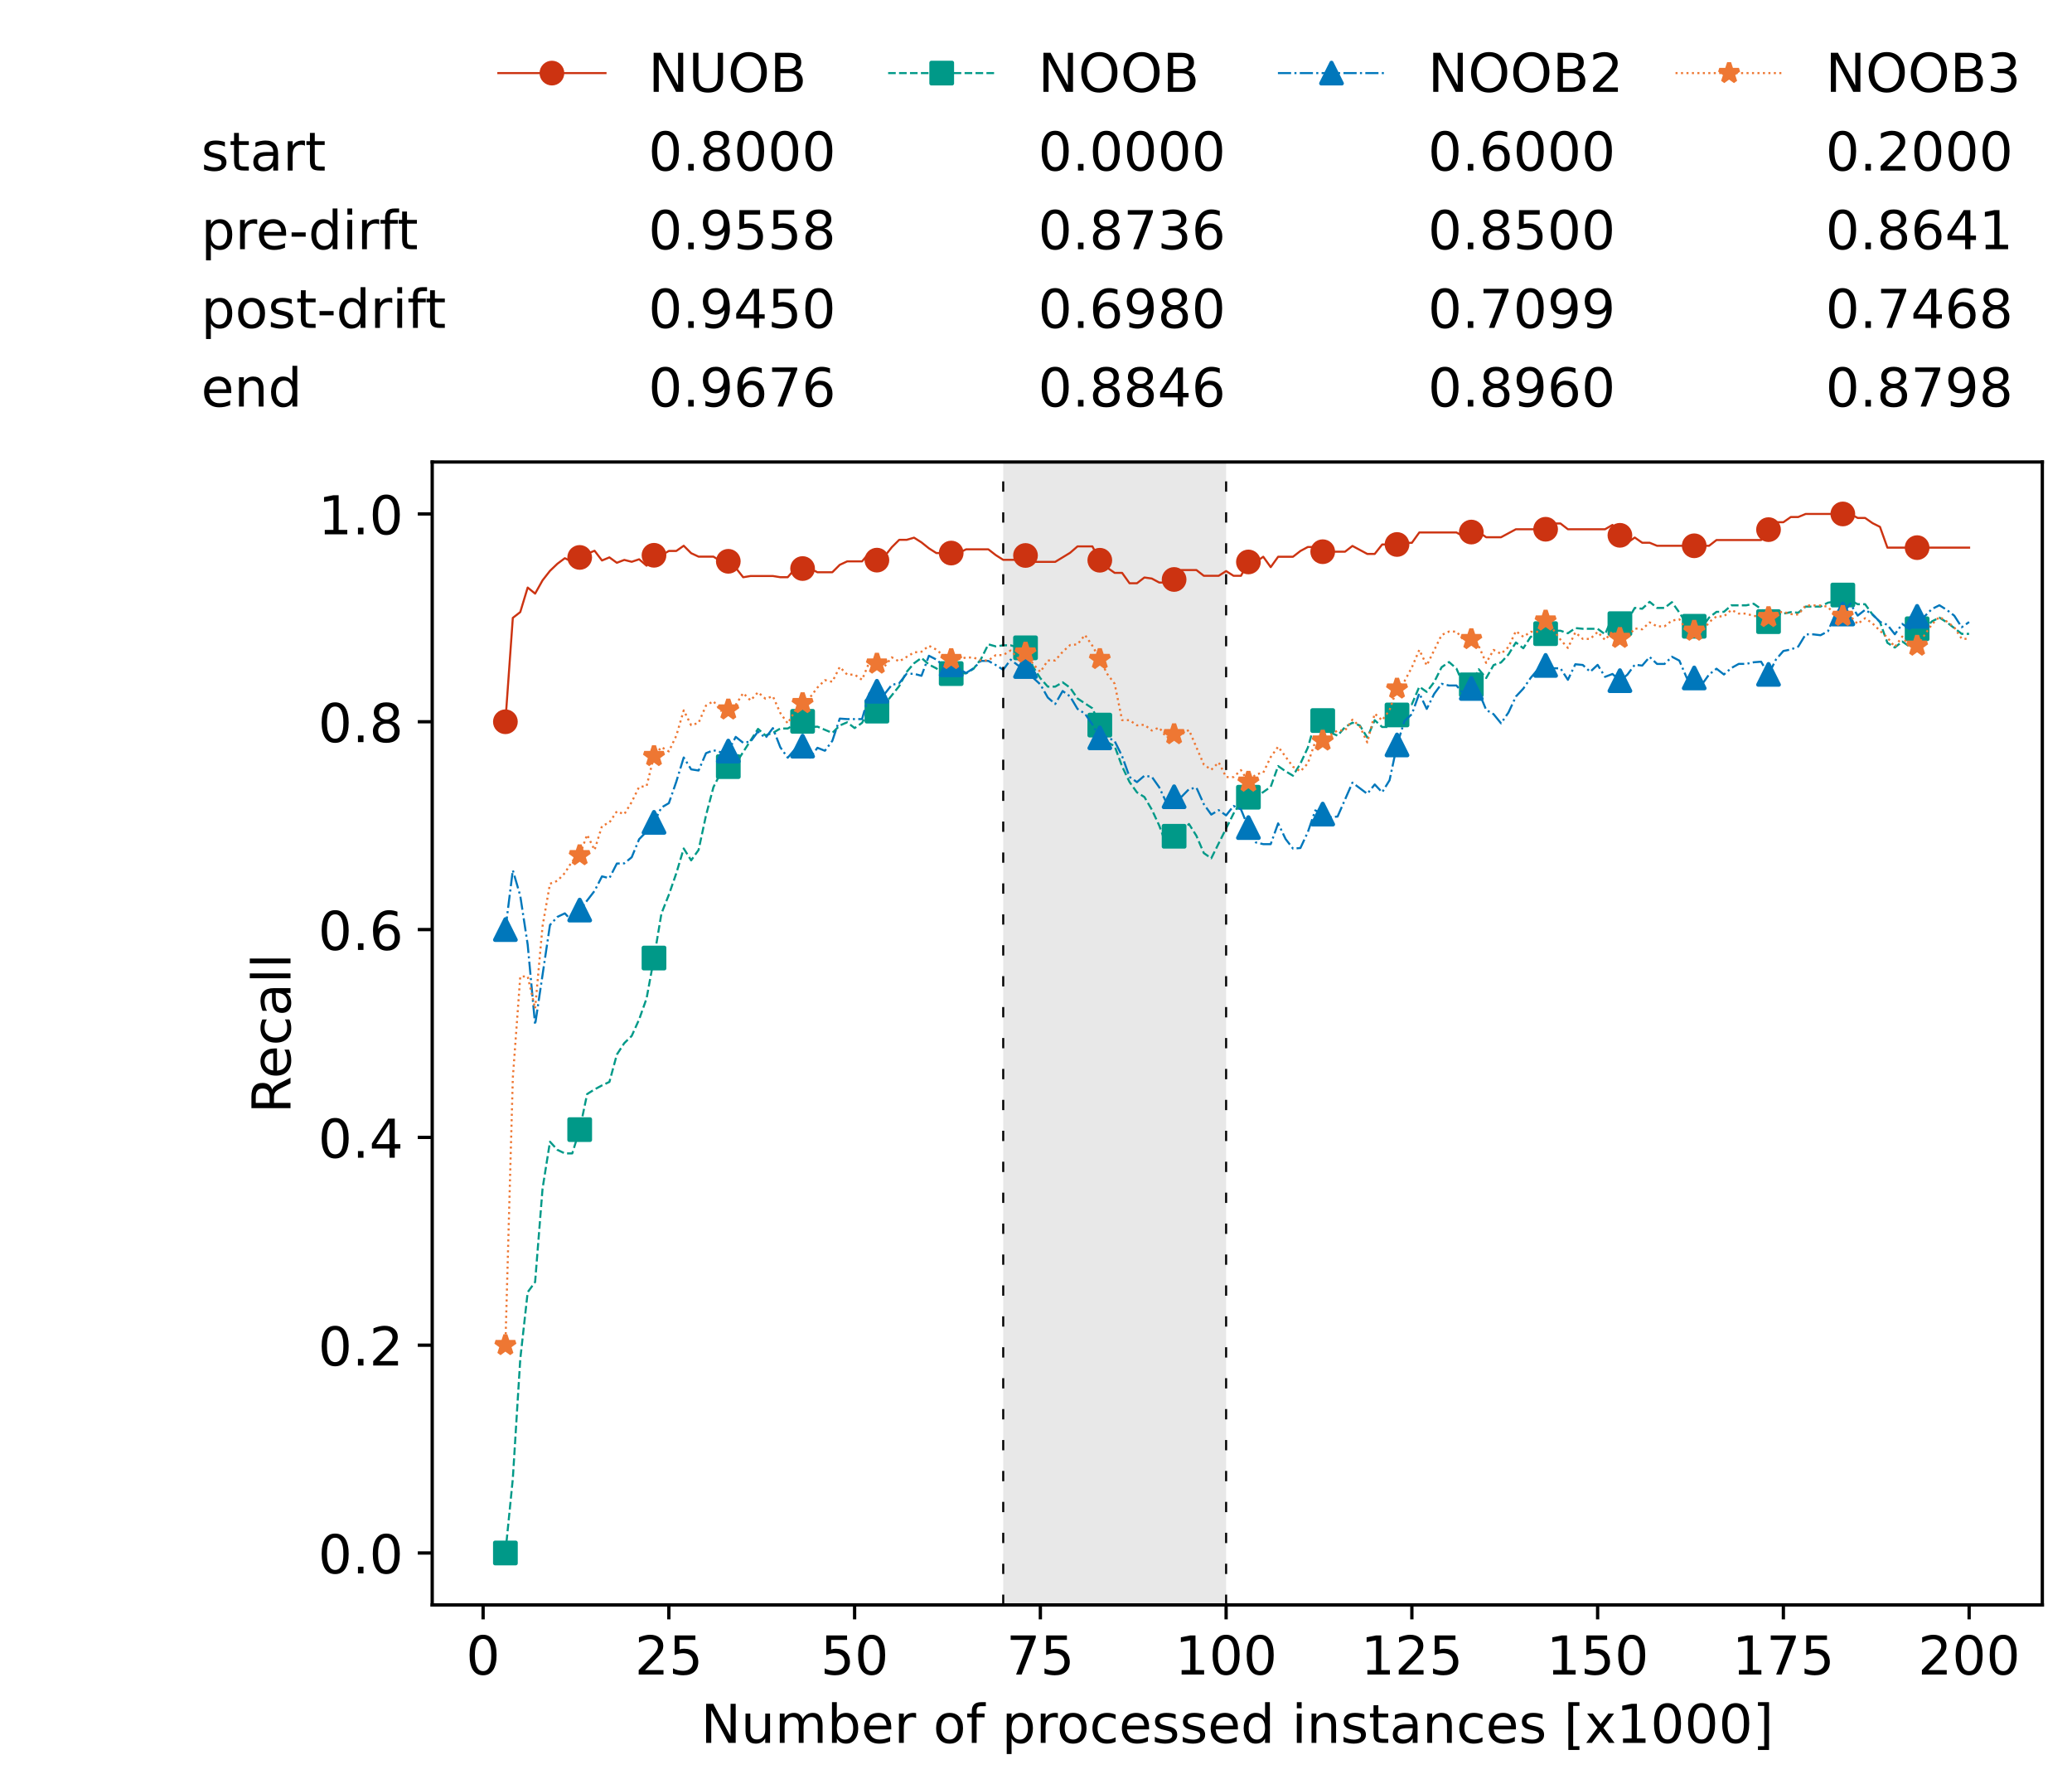 <?xml version="1.0" encoding="utf-8" standalone="no"?>
<!DOCTYPE svg PUBLIC "-//W3C//DTD SVG 1.1//EN"
  "http://www.w3.org/Graphics/SVG/1.1/DTD/svg11.dtd">
<!-- Created with matplotlib (https://matplotlib.org/) -->
<svg height="432.615pt" version="1.1" viewBox="0 0 502.65 432.615" width="502.65pt" xmlns="http://www.w3.org/2000/svg" xmlns:xlink="http://www.w3.org/1999/xlink">
 <defs>
  <style type="text/css">*{stroke-linecap:butt;stroke-linejoin:round;}</style>
 </defs>
 <g id="figure_1">
  <g id="patch_1">
   <path d="M 0 432.615 
L 502.65 432.615 
L 502.65 0 
L 0 0 
z
" style="fill:#ffffff;"/>
  </g>
  <g id="axes_1">
   <g id="patch_2">
    <path d="M 104.85 389.252 
L 495.45 389.252 
L 495.45 112.052 
L 104.85 112.052 
z
" style="fill:#ffffff;"/>
   </g>
   <g id="patch_3">
    <path clip-path="url(#p0e83983ba1)" d="M 297.446 389.252 
L 297.446 112.052 
L 243.372 112.052 
L 243.372 389.252 
z
" style="fill:#d3d3d3;opacity:0.5;"/>
   </g>
   <g id="matplotlib.axis_1">
    <g id="xtick_1">
     <g id="line2d_1">
      <defs>
       <path d="M 0 0 
L 0 3.5 
" id="mc0c429a677" style="stroke:#000000;stroke-width:0.8;"/>
      </defs>
      <g>
       <use style="stroke:#000000;stroke-width:0.8;" x="117.197" xlink:href="#mc0c429a677" y="389.252"/>
      </g>
     </g>
     <g id="text_1">
      <!-- 0 -->
      <g transform="translate(113.061 406.13)scale(0.13 -0.13)">
       <defs>
        <path d="M 31.781 66.406 
Q 24.172 66.406 20.328 58.906 
Q 16.5 51.422 16.5 36.375 
Q 16.5 21.391 20.328 13.891 
Q 24.172 6.391 31.781 6.391 
Q 39.453 6.391 43.281 13.891 
Q 47.125 21.391 47.125 36.375 
Q 47.125 51.422 43.281 58.906 
Q 39.453 66.406 31.781 66.406 
z
M 31.781 74.219 
Q 44.047 74.219 50.516 64.516 
Q 56.984 54.828 56.984 36.375 
Q 56.984 17.969 50.516 8.266 
Q 44.047 -1.422 31.781 -1.422 
Q 19.531 -1.422 13.062 8.266 
Q 6.594 17.969 6.594 36.375 
Q 6.594 54.828 13.062 64.516 
Q 19.531 74.219 31.781 74.219 
z
" id="DejaVuSans-48"/>
       </defs>
       <use xlink:href="#DejaVuSans-48"/>
      </g>
     </g>
    </g>
    <g id="xtick_2">
     <g id="line2d_2">
      <g>
       <use style="stroke:#000000;stroke-width:0.8;" x="162.259" xlink:href="#mc0c429a677" y="389.252"/>
      </g>
     </g>
     <g id="text_2">
      <!-- 25 -->
      <g transform="translate(153.988 406.13)scale(0.13 -0.13)">
       <defs>
        <path d="M 19.188 8.297 
L 53.609 8.297 
L 53.609 0 
L 7.328 0 
L 7.328 8.297 
Q 12.938 14.109 22.625 23.891 
Q 32.328 33.688 34.812 36.531 
Q 39.547 41.844 41.422 45.531 
Q 43.312 49.219 43.312 52.781 
Q 43.312 58.594 39.234 62.25 
Q 35.156 65.922 28.609 65.922 
Q 23.969 65.922 18.812 64.312 
Q 13.672 62.703 7.812 59.422 
L 7.812 69.391 
Q 13.766 71.781 18.938 73 
Q 24.125 74.219 28.422 74.219 
Q 39.75 74.219 46.484 68.547 
Q 53.219 62.891 53.219 53.422 
Q 53.219 48.922 51.531 44.891 
Q 49.859 40.875 45.406 35.406 
Q 44.188 33.984 37.641 27.219 
Q 31.109 20.453 19.188 8.297 
z
" id="DejaVuSans-50"/>
        <path d="M 10.797 72.906 
L 49.516 72.906 
L 49.516 64.594 
L 19.828 64.594 
L 19.828 46.734 
Q 21.969 47.469 24.109 47.828 
Q 26.266 48.188 28.422 48.188 
Q 40.625 48.188 47.75 41.5 
Q 54.891 34.812 54.891 23.391 
Q 54.891 11.625 47.562 5.094 
Q 40.234 -1.422 26.906 -1.422 
Q 22.312 -1.422 17.547 -0.641 
Q 12.797 0.141 7.719 1.703 
L 7.719 11.625 
Q 12.109 9.234 16.797 8.062 
Q 21.484 6.891 26.703 6.891 
Q 35.156 6.891 40.078 11.328 
Q 45.016 15.766 45.016 23.391 
Q 45.016 31 40.078 35.438 
Q 35.156 39.891 26.703 39.891 
Q 22.75 39.891 18.812 39.016 
Q 14.891 38.141 10.797 36.281 
z
" id="DejaVuSans-53"/>
       </defs>
       <use xlink:href="#DejaVuSans-50"/>
       <use x="63.623" xlink:href="#DejaVuSans-53"/>
      </g>
     </g>
    </g>
    <g id="xtick_3">
     <g id="line2d_3">
      <g>
       <use style="stroke:#000000;stroke-width:0.8;" x="207.322" xlink:href="#mc0c429a677" y="389.252"/>
      </g>
     </g>
     <g id="text_3">
      <!-- 50 -->
      <g transform="translate(199.05 406.13)scale(0.13 -0.13)">
       <use xlink:href="#DejaVuSans-53"/>
       <use x="63.623" xlink:href="#DejaVuSans-48"/>
      </g>
     </g>
    </g>
    <g id="xtick_4">
     <g id="line2d_4">
      <g>
       <use style="stroke:#000000;stroke-width:0.8;" x="252.384" xlink:href="#mc0c429a677" y="389.252"/>
      </g>
     </g>
     <g id="text_4">
      <!-- 75 -->
      <g transform="translate(244.113 406.13)scale(0.13 -0.13)">
       <defs>
        <path d="M 8.203 72.906 
L 55.078 72.906 
L 55.078 68.703 
L 28.609 0 
L 18.312 0 
L 43.219 64.594 
L 8.203 64.594 
z
" id="DejaVuSans-55"/>
       </defs>
       <use xlink:href="#DejaVuSans-55"/>
       <use x="63.623" xlink:href="#DejaVuSans-53"/>
      </g>
     </g>
    </g>
    <g id="xtick_5">
     <g id="line2d_5">
      <g>
       <use style="stroke:#000000;stroke-width:0.8;" x="297.446" xlink:href="#mc0c429a677" y="389.252"/>
      </g>
     </g>
     <g id="text_5">
      <!-- 100 -->
      <g transform="translate(285.039 406.13)scale(0.13 -0.13)">
       <defs>
        <path d="M 12.406 8.297 
L 28.516 8.297 
L 28.516 63.922 
L 10.984 60.406 
L 10.984 69.391 
L 28.422 72.906 
L 38.281 72.906 
L 38.281 8.297 
L 54.391 8.297 
L 54.391 0 
L 12.406 0 
z
" id="DejaVuSans-49"/>
       </defs>
       <use xlink:href="#DejaVuSans-49"/>
       <use x="63.623" xlink:href="#DejaVuSans-48"/>
       <use x="127.246" xlink:href="#DejaVuSans-48"/>
      </g>
     </g>
    </g>
    <g id="xtick_6">
     <g id="line2d_6">
      <g>
       <use style="stroke:#000000;stroke-width:0.8;" x="342.509" xlink:href="#mc0c429a677" y="389.252"/>
      </g>
     </g>
     <g id="text_6">
      <!-- 125 -->
      <g transform="translate(330.102 406.13)scale(0.13 -0.13)">
       <use xlink:href="#DejaVuSans-49"/>
       <use x="63.623" xlink:href="#DejaVuSans-50"/>
       <use x="127.246" xlink:href="#DejaVuSans-53"/>
      </g>
     </g>
    </g>
    <g id="xtick_7">
     <g id="line2d_7">
      <g>
       <use style="stroke:#000000;stroke-width:0.8;" x="387.571" xlink:href="#mc0c429a677" y="389.252"/>
      </g>
     </g>
     <g id="text_7">
      <!-- 150 -->
      <g transform="translate(375.164 406.13)scale(0.13 -0.13)">
       <use xlink:href="#DejaVuSans-49"/>
       <use x="63.623" xlink:href="#DejaVuSans-53"/>
       <use x="127.246" xlink:href="#DejaVuSans-48"/>
      </g>
     </g>
    </g>
    <g id="xtick_8">
     <g id="line2d_8">
      <g>
       <use style="stroke:#000000;stroke-width:0.8;" x="432.633" xlink:href="#mc0c429a677" y="389.252"/>
      </g>
     </g>
     <g id="text_8">
      <!-- 175 -->
      <g transform="translate(420.226 406.13)scale(0.13 -0.13)">
       <use xlink:href="#DejaVuSans-49"/>
       <use x="63.623" xlink:href="#DejaVuSans-55"/>
       <use x="127.246" xlink:href="#DejaVuSans-53"/>
      </g>
     </g>
    </g>
    <g id="xtick_9">
     <g id="line2d_9">
      <g>
       <use style="stroke:#000000;stroke-width:0.8;" x="477.695" xlink:href="#mc0c429a677" y="389.252"/>
      </g>
     </g>
     <g id="text_9">
      <!-- 200 -->
      <g transform="translate(465.289 406.13)scale(0.13 -0.13)">
       <use xlink:href="#DejaVuSans-50"/>
       <use x="63.623" xlink:href="#DejaVuSans-48"/>
       <use x="127.246" xlink:href="#DejaVuSans-48"/>
      </g>
     </g>
    </g>
    <g id="text_10">
     <!-- Number of processed instances [x1000] -->
     <g transform="translate(170.025 422.711)scale(0.13 -0.13)">
      <defs>
       <path d="M 9.812 72.906 
L 23.094 72.906 
L 55.422 11.922 
L 55.422 72.906 
L 64.984 72.906 
L 64.984 0 
L 51.703 0 
L 19.391 60.984 
L 19.391 0 
L 9.812 0 
z
" id="DejaVuSans-78"/>
       <path d="M 8.5 21.578 
L 8.5 54.688 
L 17.484 54.688 
L 17.484 21.922 
Q 17.484 14.156 20.5 10.266 
Q 23.531 6.391 29.594 6.391 
Q 36.859 6.391 41.078 11.031 
Q 45.312 15.672 45.312 23.688 
L 45.312 54.688 
L 54.297 54.688 
L 54.297 0 
L 45.312 0 
L 45.312 8.406 
Q 42.047 3.422 37.719 1 
Q 33.406 -1.422 27.688 -1.422 
Q 18.266 -1.422 13.375 4.438 
Q 8.5 10.297 8.5 21.578 
z
M 31.109 56 
z
" id="DejaVuSans-117"/>
       <path d="M 52 44.188 
Q 55.375 50.25 60.062 53.125 
Q 64.75 56 71.094 56 
Q 79.641 56 84.281 50.016 
Q 88.922 44.047 88.922 33.016 
L 88.922 0 
L 79.891 0 
L 79.891 32.719 
Q 79.891 40.578 77.094 44.375 
Q 74.312 48.188 68.609 48.188 
Q 61.625 48.188 57.562 43.547 
Q 53.516 38.922 53.516 30.906 
L 53.516 0 
L 44.484 0 
L 44.484 32.719 
Q 44.484 40.625 41.703 44.406 
Q 38.922 48.188 33.109 48.188 
Q 26.219 48.188 22.156 43.531 
Q 18.109 38.875 18.109 30.906 
L 18.109 0 
L 9.078 0 
L 9.078 54.688 
L 18.109 54.688 
L 18.109 46.188 
Q 21.188 51.219 25.484 53.609 
Q 29.781 56 35.688 56 
Q 41.656 56 45.828 52.969 
Q 50 49.953 52 44.188 
z
" id="DejaVuSans-109"/>
       <path d="M 48.688 27.297 
Q 48.688 37.203 44.609 42.844 
Q 40.531 48.484 33.406 48.484 
Q 26.266 48.484 22.188 42.844 
Q 18.109 37.203 18.109 27.297 
Q 18.109 17.391 22.188 11.75 
Q 26.266 6.109 33.406 6.109 
Q 40.531 6.109 44.609 11.75 
Q 48.688 17.391 48.688 27.297 
z
M 18.109 46.391 
Q 20.953 51.266 25.266 53.625 
Q 29.594 56 35.594 56 
Q 45.562 56 51.781 48.094 
Q 58.016 40.188 58.016 27.297 
Q 58.016 14.406 51.781 6.484 
Q 45.562 -1.422 35.594 -1.422 
Q 29.594 -1.422 25.266 0.953 
Q 20.953 3.328 18.109 8.203 
L 18.109 0 
L 9.078 0 
L 9.078 75.984 
L 18.109 75.984 
z
" id="DejaVuSans-98"/>
       <path d="M 56.203 29.594 
L 56.203 25.203 
L 14.891 25.203 
Q 15.484 15.922 20.484 11.062 
Q 25.484 6.203 34.422 6.203 
Q 39.594 6.203 44.453 7.469 
Q 49.312 8.734 54.109 11.281 
L 54.109 2.781 
Q 49.266 0.734 44.188 -0.344 
Q 39.109 -1.422 33.891 -1.422 
Q 20.797 -1.422 13.156 6.188 
Q 5.516 13.812 5.516 26.812 
Q 5.516 40.234 12.766 48.109 
Q 20.016 56 32.328 56 
Q 43.359 56 49.781 48.891 
Q 56.203 41.797 56.203 29.594 
z
M 47.219 32.234 
Q 47.125 39.594 43.094 43.984 
Q 39.062 48.391 32.422 48.391 
Q 24.906 48.391 20.391 44.141 
Q 15.875 39.891 15.188 32.172 
z
" id="DejaVuSans-101"/>
       <path d="M 41.109 46.297 
Q 39.594 47.172 37.812 47.578 
Q 36.031 48 33.891 48 
Q 26.266 48 22.188 43.047 
Q 18.109 38.094 18.109 28.812 
L 18.109 0 
L 9.078 0 
L 9.078 54.688 
L 18.109 54.688 
L 18.109 46.188 
Q 20.953 51.172 25.484 53.578 
Q 30.031 56 36.531 56 
Q 37.453 56 38.578 55.875 
Q 39.703 55.766 41.062 55.516 
z
" id="DejaVuSans-114"/>
       <path id="DejaVuSans-32"/>
       <path d="M 30.609 48.391 
Q 23.391 48.391 19.188 42.75 
Q 14.984 37.109 14.984 27.297 
Q 14.984 17.484 19.156 11.844 
Q 23.344 6.203 30.609 6.203 
Q 37.797 6.203 41.984 11.859 
Q 46.188 17.531 46.188 27.297 
Q 46.188 37.016 41.984 42.703 
Q 37.797 48.391 30.609 48.391 
z
M 30.609 56 
Q 42.328 56 49.016 48.375 
Q 55.719 40.766 55.719 27.297 
Q 55.719 13.875 49.016 6.219 
Q 42.328 -1.422 30.609 -1.422 
Q 18.844 -1.422 12.172 6.219 
Q 5.516 13.875 5.516 27.297 
Q 5.516 40.766 12.172 48.375 
Q 18.844 56 30.609 56 
z
" id="DejaVuSans-111"/>
       <path d="M 37.109 75.984 
L 37.109 68.5 
L 28.516 68.5 
Q 23.688 68.5 21.797 66.547 
Q 19.922 64.594 19.922 59.516 
L 19.922 54.688 
L 34.719 54.688 
L 34.719 47.703 
L 19.922 47.703 
L 19.922 0 
L 10.891 0 
L 10.891 47.703 
L 2.297 47.703 
L 2.297 54.688 
L 10.891 54.688 
L 10.891 58.5 
Q 10.891 67.625 15.141 71.797 
Q 19.391 75.984 28.609 75.984 
z
" id="DejaVuSans-102"/>
       <path d="M 18.109 8.203 
L 18.109 -20.797 
L 9.078 -20.797 
L 9.078 54.688 
L 18.109 54.688 
L 18.109 46.391 
Q 20.953 51.266 25.266 53.625 
Q 29.594 56 35.594 56 
Q 45.562 56 51.781 48.094 
Q 58.016 40.188 58.016 27.297 
Q 58.016 14.406 51.781 6.484 
Q 45.562 -1.422 35.594 -1.422 
Q 29.594 -1.422 25.266 0.953 
Q 20.953 3.328 18.109 8.203 
z
M 48.688 27.297 
Q 48.688 37.203 44.609 42.844 
Q 40.531 48.484 33.406 48.484 
Q 26.266 48.484 22.188 42.844 
Q 18.109 37.203 18.109 27.297 
Q 18.109 17.391 22.188 11.75 
Q 26.266 6.109 33.406 6.109 
Q 40.531 6.109 44.609 11.75 
Q 48.688 17.391 48.688 27.297 
z
" id="DejaVuSans-112"/>
       <path d="M 48.781 52.594 
L 48.781 44.188 
Q 44.969 46.297 41.141 47.344 
Q 37.312 48.391 33.406 48.391 
Q 24.656 48.391 19.812 42.844 
Q 14.984 37.312 14.984 27.297 
Q 14.984 17.281 19.812 11.734 
Q 24.656 6.203 33.406 6.203 
Q 37.312 6.203 41.141 7.25 
Q 44.969 8.297 48.781 10.406 
L 48.781 2.094 
Q 45.016 0.344 40.984 -0.531 
Q 36.969 -1.422 32.422 -1.422 
Q 20.062 -1.422 12.781 6.344 
Q 5.516 14.109 5.516 27.297 
Q 5.516 40.672 12.859 48.328 
Q 20.219 56 33.016 56 
Q 37.156 56 41.109 55.141 
Q 45.062 54.297 48.781 52.594 
z
" id="DejaVuSans-99"/>
       <path d="M 44.281 53.078 
L 44.281 44.578 
Q 40.484 46.531 36.375 47.5 
Q 32.281 48.484 27.875 48.484 
Q 21.188 48.484 17.844 46.438 
Q 14.5 44.391 14.5 40.281 
Q 14.5 37.156 16.891 35.375 
Q 19.281 33.594 26.516 31.984 
L 29.594 31.297 
Q 39.156 29.25 43.188 25.516 
Q 47.219 21.781 47.219 15.094 
Q 47.219 7.469 41.188 3.016 
Q 35.156 -1.422 24.609 -1.422 
Q 20.219 -1.422 15.453 -0.562 
Q 10.688 0.297 5.422 2 
L 5.422 11.281 
Q 10.406 8.688 15.234 7.391 
Q 20.062 6.109 24.812 6.109 
Q 31.156 6.109 34.562 8.281 
Q 37.984 10.453 37.984 14.406 
Q 37.984 18.062 35.516 20.016 
Q 33.062 21.969 24.703 23.781 
L 21.578 24.516 
Q 13.234 26.266 9.516 29.906 
Q 5.812 33.547 5.812 39.891 
Q 5.812 47.609 11.281 51.797 
Q 16.75 56 26.812 56 
Q 31.781 56 36.172 55.266 
Q 40.578 54.547 44.281 53.078 
z
" id="DejaVuSans-115"/>
       <path d="M 45.406 46.391 
L 45.406 75.984 
L 54.391 75.984 
L 54.391 0 
L 45.406 0 
L 45.406 8.203 
Q 42.578 3.328 38.25 0.953 
Q 33.938 -1.422 27.875 -1.422 
Q 17.969 -1.422 11.734 6.484 
Q 5.516 14.406 5.516 27.297 
Q 5.516 40.188 11.734 48.094 
Q 17.969 56 27.875 56 
Q 33.938 56 38.25 53.625 
Q 42.578 51.266 45.406 46.391 
z
M 14.797 27.297 
Q 14.797 17.391 18.875 11.75 
Q 22.953 6.109 30.078 6.109 
Q 37.203 6.109 41.297 11.75 
Q 45.406 17.391 45.406 27.297 
Q 45.406 37.203 41.297 42.844 
Q 37.203 48.484 30.078 48.484 
Q 22.953 48.484 18.875 42.844 
Q 14.797 37.203 14.797 27.297 
z
" id="DejaVuSans-100"/>
       <path d="M 9.422 54.688 
L 18.406 54.688 
L 18.406 0 
L 9.422 0 
z
M 9.422 75.984 
L 18.406 75.984 
L 18.406 64.594 
L 9.422 64.594 
z
" id="DejaVuSans-105"/>
       <path d="M 54.891 33.016 
L 54.891 0 
L 45.906 0 
L 45.906 32.719 
Q 45.906 40.484 42.875 44.328 
Q 39.844 48.188 33.797 48.188 
Q 26.516 48.188 22.312 43.547 
Q 18.109 38.922 18.109 30.906 
L 18.109 0 
L 9.078 0 
L 9.078 54.688 
L 18.109 54.688 
L 18.109 46.188 
Q 21.344 51.125 25.703 53.562 
Q 30.078 56 35.797 56 
Q 45.219 56 50.047 50.172 
Q 54.891 44.344 54.891 33.016 
z
" id="DejaVuSans-110"/>
       <path d="M 18.312 70.219 
L 18.312 54.688 
L 36.812 54.688 
L 36.812 47.703 
L 18.312 47.703 
L 18.312 18.016 
Q 18.312 11.328 20.141 9.422 
Q 21.969 7.516 27.594 7.516 
L 36.812 7.516 
L 36.812 0 
L 27.594 0 
Q 17.188 0 13.234 3.875 
Q 9.281 7.766 9.281 18.016 
L 9.281 47.703 
L 2.688 47.703 
L 2.688 54.688 
L 9.281 54.688 
L 9.281 70.219 
z
" id="DejaVuSans-116"/>
       <path d="M 34.281 27.484 
Q 23.391 27.484 19.188 25 
Q 14.984 22.516 14.984 16.5 
Q 14.984 11.719 18.141 8.906 
Q 21.297 6.109 26.703 6.109 
Q 34.188 6.109 38.703 11.406 
Q 43.219 16.703 43.219 25.484 
L 43.219 27.484 
z
M 52.203 31.203 
L 52.203 0 
L 43.219 0 
L 43.219 8.297 
Q 40.141 3.328 35.547 0.953 
Q 30.953 -1.422 24.312 -1.422 
Q 15.922 -1.422 10.953 3.297 
Q 6 8.016 6 15.922 
Q 6 25.141 12.172 29.828 
Q 18.359 34.516 30.609 34.516 
L 43.219 34.516 
L 43.219 35.406 
Q 43.219 41.609 39.141 45 
Q 35.062 48.391 27.688 48.391 
Q 23 48.391 18.547 47.266 
Q 14.109 46.141 10.016 43.891 
L 10.016 52.203 
Q 14.938 54.109 19.578 55.047 
Q 24.219 56 28.609 56 
Q 40.484 56 46.344 49.844 
Q 52.203 43.703 52.203 31.203 
z
" id="DejaVuSans-97"/>
       <path d="M 8.594 75.984 
L 29.297 75.984 
L 29.297 69 
L 17.578 69 
L 17.578 -6.203 
L 29.297 -6.203 
L 29.297 -13.188 
L 8.594 -13.188 
z
" id="DejaVuSans-91"/>
       <path d="M 54.891 54.688 
L 35.109 28.078 
L 55.906 0 
L 45.312 0 
L 29.391 21.484 
L 13.484 0 
L 2.875 0 
L 24.125 28.609 
L 4.688 54.688 
L 15.281 54.688 
L 29.781 35.203 
L 44.281 54.688 
z
" id="DejaVuSans-120"/>
       <path d="M 30.422 75.984 
L 30.422 -13.188 
L 9.719 -13.188 
L 9.719 -6.203 
L 21.391 -6.203 
L 21.391 69 
L 9.719 69 
L 9.719 75.984 
z
" id="DejaVuSans-93"/>
      </defs>
      <use xlink:href="#DejaVuSans-78"/>
      <use x="74.805" xlink:href="#DejaVuSans-117"/>
      <use x="138.184" xlink:href="#DejaVuSans-109"/>
      <use x="235.596" xlink:href="#DejaVuSans-98"/>
      <use x="299.072" xlink:href="#DejaVuSans-101"/>
      <use x="360.596" xlink:href="#DejaVuSans-114"/>
      <use x="401.709" xlink:href="#DejaVuSans-32"/>
      <use x="433.496" xlink:href="#DejaVuSans-111"/>
      <use x="494.678" xlink:href="#DejaVuSans-102"/>
      <use x="529.883" xlink:href="#DejaVuSans-32"/>
      <use x="561.67" xlink:href="#DejaVuSans-112"/>
      <use x="625.146" xlink:href="#DejaVuSans-114"/>
      <use x="664.01" xlink:href="#DejaVuSans-111"/>
      <use x="725.191" xlink:href="#DejaVuSans-99"/>
      <use x="780.172" xlink:href="#DejaVuSans-101"/>
      <use x="841.695" xlink:href="#DejaVuSans-115"/>
      <use x="893.795" xlink:href="#DejaVuSans-115"/>
      <use x="945.895" xlink:href="#DejaVuSans-101"/>
      <use x="1007.418" xlink:href="#DejaVuSans-100"/>
      <use x="1070.895" xlink:href="#DejaVuSans-32"/>
      <use x="1102.682" xlink:href="#DejaVuSans-105"/>
      <use x="1130.465" xlink:href="#DejaVuSans-110"/>
      <use x="1193.844" xlink:href="#DejaVuSans-115"/>
      <use x="1245.943" xlink:href="#DejaVuSans-116"/>
      <use x="1285.152" xlink:href="#DejaVuSans-97"/>
      <use x="1346.432" xlink:href="#DejaVuSans-110"/>
      <use x="1409.811" xlink:href="#DejaVuSans-99"/>
      <use x="1464.791" xlink:href="#DejaVuSans-101"/>
      <use x="1526.314" xlink:href="#DejaVuSans-115"/>
      <use x="1578.414" xlink:href="#DejaVuSans-32"/>
      <use x="1610.201" xlink:href="#DejaVuSans-91"/>
      <use x="1649.215" xlink:href="#DejaVuSans-120"/>
      <use x="1708.395" xlink:href="#DejaVuSans-49"/>
      <use x="1772.018" xlink:href="#DejaVuSans-48"/>
      <use x="1835.641" xlink:href="#DejaVuSans-48"/>
      <use x="1899.264" xlink:href="#DejaVuSans-48"/>
      <use x="1962.887" xlink:href="#DejaVuSans-93"/>
     </g>
    </g>
   </g>
   <g id="matplotlib.axis_2">
    <g id="ytick_1">
     <g id="line2d_10">
      <defs>
       <path d="M 0 0 
L -3.5 0 
" id="mb57b8dca8b" style="stroke:#000000;stroke-width:0.8;"/>
      </defs>
      <g>
       <use style="stroke:#000000;stroke-width:0.8;" x="104.85" xlink:href="#mb57b8dca8b" y="376.652"/>
      </g>
     </g>
     <g id="text_11">
      <!-- 0.0 -->
      <g transform="translate(77.176 381.591)scale(0.13 -0.13)">
       <defs>
        <path d="M 10.688 12.406 
L 21 12.406 
L 21 0 
L 10.688 0 
z
" id="DejaVuSans-46"/>
       </defs>
       <use xlink:href="#DejaVuSans-48"/>
       <use x="63.623" xlink:href="#DejaVuSans-46"/>
       <use x="95.41" xlink:href="#DejaVuSans-48"/>
      </g>
     </g>
    </g>
    <g id="ytick_2">
     <g id="line2d_11">
      <g>
       <use style="stroke:#000000;stroke-width:0.8;" x="104.85" xlink:href="#mb57b8dca8b" y="326.252"/>
      </g>
     </g>
     <g id="text_12">
      <!-- 0.2 -->
      <g transform="translate(77.176 331.191)scale(0.13 -0.13)">
       <use xlink:href="#DejaVuSans-48"/>
       <use x="63.623" xlink:href="#DejaVuSans-46"/>
       <use x="95.41" xlink:href="#DejaVuSans-50"/>
      </g>
     </g>
    </g>
    <g id="ytick_3">
     <g id="line2d_12">
      <g>
       <use style="stroke:#000000;stroke-width:0.8;" x="104.85" xlink:href="#mb57b8dca8b" y="275.852"/>
      </g>
     </g>
     <g id="text_13">
      <!-- 0.4 -->
      <g transform="translate(77.176 280.791)scale(0.13 -0.13)">
       <defs>
        <path d="M 37.797 64.312 
L 12.891 25.391 
L 37.797 25.391 
z
M 35.203 72.906 
L 47.609 72.906 
L 47.609 25.391 
L 58.016 25.391 
L 58.016 17.188 
L 47.609 17.188 
L 47.609 0 
L 37.797 0 
L 37.797 17.188 
L 4.891 17.188 
L 4.891 26.703 
z
" id="DejaVuSans-52"/>
       </defs>
       <use xlink:href="#DejaVuSans-48"/>
       <use x="63.623" xlink:href="#DejaVuSans-46"/>
       <use x="95.41" xlink:href="#DejaVuSans-52"/>
      </g>
     </g>
    </g>
    <g id="ytick_4">
     <g id="line2d_13">
      <g>
       <use style="stroke:#000000;stroke-width:0.8;" x="104.85" xlink:href="#mb57b8dca8b" y="225.452"/>
      </g>
     </g>
     <g id="text_14">
      <!-- 0.6 -->
      <g transform="translate(77.176 230.391)scale(0.13 -0.13)">
       <defs>
        <path d="M 33.016 40.375 
Q 26.375 40.375 22.484 35.828 
Q 18.609 31.297 18.609 23.391 
Q 18.609 15.531 22.484 10.953 
Q 26.375 6.391 33.016 6.391 
Q 39.656 6.391 43.531 10.953 
Q 47.406 15.531 47.406 23.391 
Q 47.406 31.297 43.531 35.828 
Q 39.656 40.375 33.016 40.375 
z
M 52.594 71.297 
L 52.594 62.312 
Q 48.875 64.062 45.094 64.984 
Q 41.312 65.922 37.594 65.922 
Q 27.828 65.922 22.672 59.328 
Q 17.531 52.734 16.797 39.406 
Q 19.672 43.656 24.016 45.922 
Q 28.375 48.188 33.594 48.188 
Q 44.578 48.188 50.953 41.516 
Q 57.328 34.859 57.328 23.391 
Q 57.328 12.156 50.688 5.359 
Q 44.047 -1.422 33.016 -1.422 
Q 20.359 -1.422 13.672 8.266 
Q 6.984 17.969 6.984 36.375 
Q 6.984 53.656 15.188 63.938 
Q 23.391 74.219 37.203 74.219 
Q 40.922 74.219 44.703 73.484 
Q 48.484 72.75 52.594 71.297 
z
" id="DejaVuSans-54"/>
       </defs>
       <use xlink:href="#DejaVuSans-48"/>
       <use x="63.623" xlink:href="#DejaVuSans-46"/>
       <use x="95.41" xlink:href="#DejaVuSans-54"/>
      </g>
     </g>
    </g>
    <g id="ytick_5">
     <g id="line2d_14">
      <g>
       <use style="stroke:#000000;stroke-width:0.8;" x="104.85" xlink:href="#mb57b8dca8b" y="175.052"/>
      </g>
     </g>
     <g id="text_15">
      <!-- 0.8 -->
      <g transform="translate(77.176 179.991)scale(0.13 -0.13)">
       <defs>
        <path d="M 31.781 34.625 
Q 24.75 34.625 20.719 30.859 
Q 16.703 27.094 16.703 20.516 
Q 16.703 13.922 20.719 10.156 
Q 24.75 6.391 31.781 6.391 
Q 38.812 6.391 42.859 10.172 
Q 46.922 13.969 46.922 20.516 
Q 46.922 27.094 42.891 30.859 
Q 38.875 34.625 31.781 34.625 
z
M 21.922 38.812 
Q 15.578 40.375 12.031 44.719 
Q 8.5 49.078 8.5 55.328 
Q 8.5 64.062 14.719 69.141 
Q 20.953 74.219 31.781 74.219 
Q 42.672 74.219 48.875 69.141 
Q 55.078 64.062 55.078 55.328 
Q 55.078 49.078 51.531 44.719 
Q 48 40.375 41.703 38.812 
Q 48.828 37.156 52.797 32.312 
Q 56.781 27.484 56.781 20.516 
Q 56.781 9.906 50.312 4.234 
Q 43.844 -1.422 31.781 -1.422 
Q 19.734 -1.422 13.25 4.234 
Q 6.781 9.906 6.781 20.516 
Q 6.781 27.484 10.781 32.312 
Q 14.797 37.156 21.922 38.812 
z
M 18.312 54.391 
Q 18.312 48.734 21.844 45.562 
Q 25.391 42.391 31.781 42.391 
Q 38.141 42.391 41.719 45.562 
Q 45.312 48.734 45.312 54.391 
Q 45.312 60.062 41.719 63.234 
Q 38.141 66.406 31.781 66.406 
Q 25.391 66.406 21.844 63.234 
Q 18.312 60.062 18.312 54.391 
z
" id="DejaVuSans-56"/>
       </defs>
       <use xlink:href="#DejaVuSans-48"/>
       <use x="63.623" xlink:href="#DejaVuSans-46"/>
       <use x="95.41" xlink:href="#DejaVuSans-56"/>
      </g>
     </g>
    </g>
    <g id="ytick_6">
     <g id="line2d_15">
      <g>
       <use style="stroke:#000000;stroke-width:0.8;" x="104.85" xlink:href="#mb57b8dca8b" y="124.652"/>
      </g>
     </g>
     <g id="text_16">
      <!-- 1.0 -->
      <g transform="translate(77.176 129.591)scale(0.13 -0.13)">
       <use xlink:href="#DejaVuSans-49"/>
       <use x="63.623" xlink:href="#DejaVuSans-46"/>
       <use x="95.41" xlink:href="#DejaVuSans-48"/>
      </g>
     </g>
    </g>
    <g id="text_17">
     <!-- Recall -->
     <g transform="translate(70.472 270.044)rotate(-90)scale(0.13 -0.13)">
      <defs>
       <path d="M 44.391 34.188 
Q 47.562 33.109 50.562 29.594 
Q 53.562 26.078 56.594 19.922 
L 66.609 0 
L 56 0 
L 46.688 18.703 
Q 43.062 26.031 39.672 28.422 
Q 36.281 30.812 30.422 30.812 
L 19.672 30.812 
L 19.672 0 
L 9.812 0 
L 9.812 72.906 
L 32.078 72.906 
Q 44.578 72.906 50.734 67.672 
Q 56.891 62.453 56.891 51.906 
Q 56.891 45.016 53.688 40.469 
Q 50.484 35.938 44.391 34.188 
z
M 19.672 64.797 
L 19.672 38.922 
L 32.078 38.922 
Q 39.203 38.922 42.844 42.219 
Q 46.484 45.516 46.484 51.906 
Q 46.484 58.297 42.844 61.547 
Q 39.203 64.797 32.078 64.797 
z
" id="DejaVuSans-82"/>
       <path d="M 9.422 75.984 
L 18.406 75.984 
L 18.406 0 
L 9.422 0 
z
" id="DejaVuSans-108"/>
      </defs>
      <use xlink:href="#DejaVuSans-82"/>
      <use x="64.982" xlink:href="#DejaVuSans-101"/>
      <use x="126.506" xlink:href="#DejaVuSans-99"/>
      <use x="181.486" xlink:href="#DejaVuSans-97"/>
      <use x="242.766" xlink:href="#DejaVuSans-108"/>
      <use x="270.549" xlink:href="#DejaVuSans-108"/>
     </g>
    </g>
   </g>
   <g id="line2d_16"/>
   <g id="line2d_17"/>
   <g id="line2d_18"/>
   <g id="line2d_19"/>
   <g id="line2d_20"/>
   <g id="line2d_21">
    <path clip-path="url(#p0e83983ba1)" d="M 122.605 175.052 
L 124.407 149.852 
L 126.21 148.452 
L 128.012 142.502 
L 129.815 143.972 
L 131.617 140.752 
L 133.419 138.452 
L 135.222 136.727 
L 137.024 135.385 
L 138.827 136.25 
L 140.629 135.196 
L 142.432 134.317 
L 144.234 133.574 
L 146.037 135.936 
L 147.839 135.184 
L 149.642 136.495 
L 151.444 135.798 
L 153.247 136.256 
L 155.049 135.645 
L 156.852 137.195 
L 158.654 134.675 
L 160.457 134.675 
L 162.259 133.625 
L 164.062 133.625 
L 165.864 132.365 
L 167.667 134.165 
L 169.469 135.005 
L 173.074 135.005 
L 174.877 136.136 
L 176.679 136.136 
L 178.482 137.711 
L 180.284 140.002 
L 182.087 139.702 
L 187.494 139.702 
L 189.297 139.993 
L 191.099 139.993 
L 192.902 137.893 
L 196.507 137.893 
L 198.309 138.793 
L 201.914 138.793 
L 203.717 136.993 
L 205.519 136.153 
L 209.124 136.153 
L 210.927 134.053 
L 212.729 135.853 
L 214.532 135.019 
L 216.334 132.728 
L 218.137 130.928 
L 219.939 130.928 
L 221.742 130.403 
L 223.544 131.548 
L 225.347 132.988 
L 227.149 134.134 
L 232.557 134.134 
L 234.359 133.234 
L 239.767 133.234 
L 241.569 134.634 
L 243.372 135.779 
L 246.976 135.779 
L 248.779 134.721 
L 250.581 136.27 
L 255.989 136.27 
L 259.594 134.075 
L 261.396 132.52 
L 265.001 132.52 
L 266.804 135.88 
L 268.606 137.68 
L 270.409 138.94 
L 272.211 138.94 
L 274.014 141.46 
L 275.816 141.46 
L 277.619 140.06 
L 279.421 140.315 
L 281.224 141.284 
L 283.026 141.284 
L 284.829 140.543 
L 286.631 138.252 
L 290.236 138.252 
L 292.039 139.652 
L 295.644 139.652 
L 297.446 138.506 
L 299.249 139.652 
L 301.051 139.652 
L 302.854 136.292 
L 304.656 136.292 
L 306.459 135.032 
L 308.261 137.552 
L 310.064 135.032 
L 313.669 135.032 
L 315.471 133.632 
L 317.274 132.663 
L 319.076 132.663 
L 320.879 133.808 
L 326.286 133.808 
L 328.089 132.408 
L 331.694 134.347 
L 333.496 134.347 
L 335.299 132.056 
L 338.904 132.056 
L 340.706 131.656 
L 342.509 131.656 
L 344.311 129.136 
L 353.324 129.136 
L 355.126 130.186 
L 356.928 129.04 
L 358.731 129.04 
L 360.533 130.3 
L 364.138 130.3 
L 367.743 128.362 
L 374.953 128.362 
L 376.756 126.962 
L 378.558 126.962 
L 380.361 128.362 
L 389.373 128.362 
L 391.176 127.312 
L 392.978 129.832 
L 394.781 131.632 
L 396.583 130.372 
L 398.386 131.632 
L 400.188 131.632 
L 401.991 132.373 
L 414.608 132.373 
L 416.411 130.973 
L 427.226 130.973 
L 429.028 128.453 
L 430.831 126.653 
L 432.633 126.653 
L 434.436 125.393 
L 436.238 125.393 
L 438.041 124.652 
L 448.856 124.652 
L 450.658 125.621 
L 452.461 125.621 
L 454.263 126.881 
L 456.066 127.781 
L 457.868 132.821 
L 477.695 132.821 
L 477.695 132.821 
" style="fill:none;stroke:#cc3311;stroke-linecap:square;stroke-width:0.5;"/>
    <defs>
     <path d="M 0 2.5 
C 0.663 2.5 1.299 2.237 1.768 1.768 
C 2.237 1.299 2.5 0.663 2.5 0 
C 2.5 -0.663 2.237 -1.299 1.768 -1.768 
C 1.299 -2.237 0.663 -2.5 0 -2.5 
C -0.663 -2.5 -1.299 -2.237 -1.768 -1.768 
C -2.237 -1.299 -2.5 -0.663 -2.5 0 
C -2.5 0.663 -2.237 1.299 -1.768 1.768 
C -1.299 2.237 -0.663 2.5 0 2.5 
z
" id="mbf30538454" style="stroke:#cc3311;"/>
    </defs>
    <g clip-path="url(#p0e83983ba1)">
     <use style="fill:#cc3311;stroke:#cc3311;" x="122.605" xlink:href="#mbf30538454" y="175.052"/>
     <use style="fill:#cc3311;stroke:#cc3311;" x="140.629" xlink:href="#mbf30538454" y="135.196"/>
     <use style="fill:#cc3311;stroke:#cc3311;" x="158.654" xlink:href="#mbf30538454" y="134.675"/>
     <use style="fill:#cc3311;stroke:#cc3311;" x="176.679" xlink:href="#mbf30538454" y="136.136"/>
     <use style="fill:#cc3311;stroke:#cc3311;" x="194.704" xlink:href="#mbf30538454" y="137.893"/>
     <use style="fill:#cc3311;stroke:#cc3311;" x="212.729" xlink:href="#mbf30538454" y="135.853"/>
     <use style="fill:#cc3311;stroke:#cc3311;" x="230.754" xlink:href="#mbf30538454" y="134.134"/>
     <use style="fill:#cc3311;stroke:#cc3311;" x="248.779" xlink:href="#mbf30538454" y="134.721"/>
     <use style="fill:#cc3311;stroke:#cc3311;" x="266.804" xlink:href="#mbf30538454" y="135.88"/>
     <use style="fill:#cc3311;stroke:#cc3311;" x="284.829" xlink:href="#mbf30538454" y="140.543"/>
     <use style="fill:#cc3311;stroke:#cc3311;" x="302.854" xlink:href="#mbf30538454" y="136.292"/>
     <use style="fill:#cc3311;stroke:#cc3311;" x="320.879" xlink:href="#mbf30538454" y="133.808"/>
     <use style="fill:#cc3311;stroke:#cc3311;" x="338.904" xlink:href="#mbf30538454" y="132.056"/>
     <use style="fill:#cc3311;stroke:#cc3311;" x="356.928" xlink:href="#mbf30538454" y="129.04"/>
     <use style="fill:#cc3311;stroke:#cc3311;" x="374.953" xlink:href="#mbf30538454" y="128.362"/>
     <use style="fill:#cc3311;stroke:#cc3311;" x="392.978" xlink:href="#mbf30538454" y="129.832"/>
     <use style="fill:#cc3311;stroke:#cc3311;" x="411.003" xlink:href="#mbf30538454" y="132.373"/>
     <use style="fill:#cc3311;stroke:#cc3311;" x="429.028" xlink:href="#mbf30538454" y="128.453"/>
     <use style="fill:#cc3311;stroke:#cc3311;" x="447.053" xlink:href="#mbf30538454" y="124.652"/>
     <use style="fill:#cc3311;stroke:#cc3311;" x="465.078" xlink:href="#mbf30538454" y="132.821"/>
    </g>
   </g>
   <g id="line2d_22"/>
   <g id="line2d_23"/>
   <g id="line2d_24"/>
   <g id="line2d_25"/>
   <g id="line2d_26">
    <path clip-path="url(#p0e83983ba1)" d="M 122.605 376.652 
L 124.407 358.652 
L 126.21 329.652 
L 128.012 313.402 
L 129.815 310.932 
L 131.617 288.285 
L 133.419 276.909 
L 135.222 278.877 
L 137.024 279.741 
L 138.827 279.74 
L 140.629 273.971 
L 142.432 265.346 
L 144.234 264.216 
L 146.037 263.247 
L 147.839 262.407 
L 149.642 255.766 
L 151.444 252.995 
L 153.247 251.249 
L 155.049 247.239 
L 156.852 242.16 
L 158.654 232.36 
L 160.457 221.56 
L 162.259 217.01 
L 164.062 211.81 
L 165.864 205.79 
L 167.667 208.67 
L 169.469 206.15 
L 171.272 197.75 
L 173.074 190.91 
L 174.877 187.356 
L 176.679 185.924 
L 178.482 185.208 
L 183.889 176.781 
L 185.692 178.356 
L 187.494 177.756 
L 189.297 176.69 
L 191.099 176.69 
L 192.902 175.64 
L 194.704 174.94 
L 196.507 176.34 
L 198.309 176.24 
L 201.914 177.76 
L 203.717 175.96 
L 205.519 175.18 
L 207.322 176.58 
L 209.124 175.32 
L 210.927 172.02 
L 212.729 172.47 
L 214.532 170.895 
L 218.137 166.404 
L 219.939 162.967 
L 221.742 160.867 
L 223.544 159.558 
L 225.347 161.178 
L 227.149 162.095 
L 228.952 163.67 
L 230.754 163.37 
L 232.557 163.23 
L 234.359 163.33 
L 236.162 162.21 
L 237.964 159.87 
L 239.767 156.27 
L 241.569 156.77 
L 243.372 156.515 
L 245.174 156.515 
L 246.976 157.015 
L 248.779 157.121 
L 250.581 161.703 
L 252.384 164.495 
L 254.186 166.531 
L 255.989 166.531 
L 257.791 165.481 
L 259.594 166.79 
L 261.396 169.408 
L 265.001 171.779 
L 268.606 179.999 
L 270.409 180.979 
L 272.211 185.879 
L 274.014 189.659 
L 275.816 192.179 
L 277.619 193.299 
L 279.421 196.353 
L 281.224 200.23 
L 283.026 205.13 
L 284.829 202.824 
L 286.631 201.679 
L 288.434 199.841 
L 290.236 202.705 
L 292.039 206.905 
L 293.841 208.165 
L 299.249 197.311 
L 301.051 194.511 
L 302.854 193.356 
L 304.656 193.356 
L 308.261 190.836 
L 310.064 185.796 
L 311.866 187.056 
L 313.669 188.136 
L 315.471 185.196 
L 317.274 181.319 
L 319.076 175.019 
L 320.879 174.764 
L 322.681 177.628 
L 324.484 178.435 
L 326.286 176.335 
L 328.089 175.285 
L 329.891 175.964 
L 331.694 178.872 
L 333.496 174.672 
L 335.299 176.326 
L 337.101 176.326 
L 338.904 173.401 
L 340.706 170.801 
L 342.509 170.801 
L 344.311 166.549 
L 346.114 167.809 
L 347.916 165.429 
L 349.719 161.829 
L 351.521 160.569 
L 353.324 162.144 
L 355.126 166.344 
L 356.928 166.098 
L 358.731 162.318 
L 360.533 164.45 
L 362.336 161.3 
L 364.138 160.67 
L 365.941 158.732 
L 367.743 155.824 
L 369.546 157.224 
L 371.348 154.424 
L 373.151 154.424 
L 376.756 152.974 
L 378.558 152.974 
L 380.361 153.587 
L 382.163 152.327 
L 383.966 152.502 
L 387.571 152.502 
L 389.373 153.835 
L 391.176 149.635 
L 392.978 151.255 
L 394.781 150.535 
L 396.583 147.433 
L 398.386 147.643 
L 400.188 145.963 
L 401.991 147.445 
L 403.793 147.445 
L 405.596 146.045 
L 407.398 148.565 
L 409.201 151.365 
L 412.806 152.31 
L 414.608 149.79 
L 416.411 148.39 
L 418.213 148.39 
L 420.016 146.815 
L 423.621 146.815 
L 425.423 146.428 
L 427.226 147.688 
L 429.028 150.768 
L 430.831 148.968 
L 432.633 148.829 
L 434.436 148.469 
L 436.238 148.598 
L 438.041 147.116 
L 441.646 147.116 
L 443.448 146.171 
L 445.251 145.891 
L 447.053 144.316 
L 448.856 145.576 
L 450.658 146.545 
L 452.461 146.545 
L 454.263 149.065 
L 456.066 150.865 
L 457.868 155.905 
L 459.671 157.051 
L 461.473 155.581 
L 463.276 156.841 
L 465.078 152.501 
L 466.881 152.501 
L 468.683 150.701 
L 470.485 149.801 
L 472.288 150.931 
L 475.893 153.731 
L 477.695 153.731 
L 477.695 153.731 
" style="fill:none;stroke:#009988;stroke-dasharray:1.85,0.8;stroke-dashoffset:0;stroke-width:0.5;"/>
    <defs>
     <path d="M -2.5 2.5 
L 2.5 2.5 
L 2.5 -2.5 
L -2.5 -2.5 
z
" id="m3945883604" style="stroke:#009988;stroke-linejoin:miter;"/>
    </defs>
    <g clip-path="url(#p0e83983ba1)">
     <use style="fill:#009988;stroke:#009988;stroke-linejoin:miter;" x="122.605" xlink:href="#m3945883604" y="376.652"/>
     <use style="fill:#009988;stroke:#009988;stroke-linejoin:miter;" x="140.629" xlink:href="#m3945883604" y="273.971"/>
     <use style="fill:#009988;stroke:#009988;stroke-linejoin:miter;" x="158.654" xlink:href="#m3945883604" y="232.36"/>
     <use style="fill:#009988;stroke:#009988;stroke-linejoin:miter;" x="176.679" xlink:href="#m3945883604" y="185.924"/>
     <use style="fill:#009988;stroke:#009988;stroke-linejoin:miter;" x="194.704" xlink:href="#m3945883604" y="174.94"/>
     <use style="fill:#009988;stroke:#009988;stroke-linejoin:miter;" x="212.729" xlink:href="#m3945883604" y="172.47"/>
     <use style="fill:#009988;stroke:#009988;stroke-linejoin:miter;" x="230.754" xlink:href="#m3945883604" y="163.37"/>
     <use style="fill:#009988;stroke:#009988;stroke-linejoin:miter;" x="248.779" xlink:href="#m3945883604" y="157.121"/>
     <use style="fill:#009988;stroke:#009988;stroke-linejoin:miter;" x="266.804" xlink:href="#m3945883604" y="175.859"/>
     <use style="fill:#009988;stroke:#009988;stroke-linejoin:miter;" x="284.829" xlink:href="#m3945883604" y="202.824"/>
     <use style="fill:#009988;stroke:#009988;stroke-linejoin:miter;" x="302.854" xlink:href="#m3945883604" y="193.356"/>
     <use style="fill:#009988;stroke:#009988;stroke-linejoin:miter;" x="320.879" xlink:href="#m3945883604" y="174.764"/>
     <use style="fill:#009988;stroke:#009988;stroke-linejoin:miter;" x="338.904" xlink:href="#m3945883604" y="173.401"/>
     <use style="fill:#009988;stroke:#009988;stroke-linejoin:miter;" x="356.928" xlink:href="#m3945883604" y="166.098"/>
     <use style="fill:#009988;stroke:#009988;stroke-linejoin:miter;" x="374.953" xlink:href="#m3945883604" y="153.674"/>
     <use style="fill:#009988;stroke:#009988;stroke-linejoin:miter;" x="392.978" xlink:href="#m3945883604" y="151.255"/>
     <use style="fill:#009988;stroke:#009988;stroke-linejoin:miter;" x="411.003" xlink:href="#m3945883604" y="151.89"/>
     <use style="fill:#009988;stroke:#009988;stroke-linejoin:miter;" x="429.028" xlink:href="#m3945883604" y="150.768"/>
     <use style="fill:#009988;stroke:#009988;stroke-linejoin:miter;" x="447.053" xlink:href="#m3945883604" y="144.316"/>
     <use style="fill:#009988;stroke:#009988;stroke-linejoin:miter;" x="465.078" xlink:href="#m3945883604" y="152.501"/>
    </g>
   </g>
   <g id="line2d_27"/>
   <g id="line2d_28"/>
   <g id="line2d_29"/>
   <g id="line2d_30"/>
   <g id="line2d_31">
    <path clip-path="url(#p0e83983ba1)" d="M 122.605 225.452 
L 124.407 211.052 
L 126.21 217.252 
L 128.012 229.102 
L 129.815 248.532 
L 133.419 224.338 
L 135.222 222.377 
L 137.024 221.518 
L 138.827 223.463 
L 140.629 220.728 
L 144.234 216.08 
L 146.037 212.549 
L 147.839 212.989 
L 149.642 209.437 
L 151.444 209.391 
L 153.247 207.914 
L 155.049 203.532 
L 156.852 201.688 
L 158.654 199.448 
L 160.457 195.848 
L 162.259 194.798 
L 164.062 189.598 
L 165.864 183.718 
L 167.667 186.598 
L 169.469 186.878 
L 171.272 182.678 
L 173.074 181.958 
L 174.877 182.442 
L 176.679 182.156 
L 178.482 178.72 
L 180.284 180.151 
L 182.087 179.851 
L 183.889 177.417 
L 185.692 178.992 
L 187.494 176.592 
L 189.297 181.245 
L 191.099 183.765 
L 192.902 181.665 
L 194.704 180.965 
L 196.507 183.765 
L 198.309 181.365 
L 200.112 182.085 
L 201.914 179.685 
L 203.717 174.285 
L 205.519 174.405 
L 209.124 174.405 
L 210.927 168.105 
L 212.729 167.655 
L 214.532 168.396 
L 216.334 166.105 
L 218.137 165.705 
L 219.939 163.414 
L 221.742 163.414 
L 223.544 163.905 
L 225.347 159.045 
L 227.149 159.961 
L 228.952 161.536 
L 230.754 161.236 
L 234.359 163.216 
L 236.162 162.096 
L 237.964 160.296 
L 239.767 160.296 
L 241.569 161.296 
L 243.372 162.442 
L 245.174 159.988 
L 246.976 161.388 
L 248.779 161.653 
L 250.581 164.348 
L 252.384 165.994 
L 254.186 169.176 
L 255.989 170.751 
L 257.791 167.601 
L 259.594 168.91 
L 261.396 171.938 
L 263.199 173.083 
L 265.001 175.708 
L 266.804 178.948 
L 268.606 178.768 
L 270.409 179.748 
L 272.211 183.388 
L 274.014 188.428 
L 275.816 189.688 
L 277.619 188.148 
L 279.421 188.403 
L 281.224 190.953 
L 283.026 194.803 
L 284.829 193.239 
L 286.631 193.239 
L 288.434 191.401 
L 290.236 191.019 
L 292.039 195.044 
L 293.841 197.564 
L 295.644 196.484 
L 297.446 197.757 
L 299.249 195.466 
L 301.051 196.306 
L 302.854 200.716 
L 304.656 204.316 
L 306.459 204.736 
L 308.261 204.736 
L 310.064 199.696 
L 311.866 203.476 
L 313.669 205.816 
L 315.471 205.676 
L 317.274 201.799 
L 319.076 196.549 
L 320.879 197.44 
L 322.681 198.204 
L 324.484 198.042 
L 328.089 189.817 
L 331.694 192.531 
L 333.496 190.256 
L 335.299 192.165 
L 337.101 189.225 
L 338.904 180.675 
L 340.706 174.875 
L 342.509 173.195 
L 344.311 168.155 
L 346.114 171.935 
L 347.916 168.295 
L 349.719 165.84 
L 351.521 166.26 
L 353.324 166.26 
L 355.126 168.36 
L 356.928 166.97 
L 358.731 167.81 
L 360.533 172.171 
L 362.336 173.221 
L 364.138 175.426 
L 365.941 172.809 
L 367.743 168.932 
L 369.546 167.007 
L 371.348 164.382 
L 373.151 162.282 
L 374.953 161.382 
L 376.756 162.082 
L 378.558 162.082 
L 380.361 164.882 
L 382.163 161.102 
L 383.966 161.277 
L 385.768 162.932 
L 387.571 161.252 
L 389.373 164.16 
L 391.176 163.46 
L 392.978 165.08 
L 394.781 163.64 
L 396.583 161.216 
L 398.386 161.426 
L 400.188 159.326 
L 401.991 161.031 
L 403.793 161.031 
L 405.596 159.281 
L 407.398 160.226 
L 409.201 164.426 
L 411.003 164.426 
L 412.806 166.106 
L 414.608 163.586 
L 416.411 162.186 
L 418.213 163.586 
L 420.016 162.011 
L 421.818 161.011 
L 423.621 161.011 
L 425.423 160.623 
L 427.226 160.483 
L 429.028 163.563 
L 430.831 159.963 
L 432.633 157.887 
L 434.436 157.527 
L 436.238 156.816 
L 438.041 153.851 
L 439.843 153.851 
L 441.646 154.061 
L 443.448 153.116 
L 445.251 148.916 
L 447.053 148.916 
L 448.856 146.396 
L 450.658 149.304 
L 452.461 147.904 
L 454.263 149.024 
L 456.066 150.824 
L 457.868 151.544 
L 459.671 153.835 
L 461.473 151.315 
L 463.276 152.575 
L 465.078 149.495 
L 466.881 149.495 
L 468.683 147.695 
L 470.485 146.795 
L 472.288 147.925 
L 474.09 149.325 
L 475.893 152.125 
L 477.695 150.865 
L 477.695 150.865 
" style="fill:none;stroke:#0077bb;stroke-dasharray:3.2,0.8,0.5,0.8;stroke-dashoffset:0;stroke-width:0.5;"/>
    <defs>
     <path d="M 0 -2.5 
L -2.5 2.5 
L 2.5 2.5 
z
" id="ma393f82b42" style="stroke:#0077bb;stroke-linejoin:miter;"/>
    </defs>
    <g clip-path="url(#p0e83983ba1)">
     <use style="fill:#0077bb;stroke:#0077bb;stroke-linejoin:miter;" x="122.605" xlink:href="#ma393f82b42" y="225.452"/>
     <use style="fill:#0077bb;stroke:#0077bb;stroke-linejoin:miter;" x="140.629" xlink:href="#ma393f82b42" y="220.728"/>
     <use style="fill:#0077bb;stroke:#0077bb;stroke-linejoin:miter;" x="158.654" xlink:href="#ma393f82b42" y="199.448"/>
     <use style="fill:#0077bb;stroke:#0077bb;stroke-linejoin:miter;" x="176.679" xlink:href="#ma393f82b42" y="182.156"/>
     <use style="fill:#0077bb;stroke:#0077bb;stroke-linejoin:miter;" x="194.704" xlink:href="#ma393f82b42" y="180.965"/>
     <use style="fill:#0077bb;stroke:#0077bb;stroke-linejoin:miter;" x="212.729" xlink:href="#ma393f82b42" y="167.655"/>
     <use style="fill:#0077bb;stroke:#0077bb;stroke-linejoin:miter;" x="230.754" xlink:href="#ma393f82b42" y="161.236"/>
     <use style="fill:#0077bb;stroke:#0077bb;stroke-linejoin:miter;" x="248.779" xlink:href="#ma393f82b42" y="161.653"/>
     <use style="fill:#0077bb;stroke:#0077bb;stroke-linejoin:miter;" x="266.804" xlink:href="#ma393f82b42" y="178.948"/>
     <use style="fill:#0077bb;stroke:#0077bb;stroke-linejoin:miter;" x="284.829" xlink:href="#ma393f82b42" y="193.239"/>
     <use style="fill:#0077bb;stroke:#0077bb;stroke-linejoin:miter;" x="302.854" xlink:href="#ma393f82b42" y="200.716"/>
     <use style="fill:#0077bb;stroke:#0077bb;stroke-linejoin:miter;" x="320.879" xlink:href="#ma393f82b42" y="197.44"/>
     <use style="fill:#0077bb;stroke:#0077bb;stroke-linejoin:miter;" x="338.904" xlink:href="#ma393f82b42" y="180.675"/>
     <use style="fill:#0077bb;stroke:#0077bb;stroke-linejoin:miter;" x="356.928" xlink:href="#ma393f82b42" y="166.97"/>
     <use style="fill:#0077bb;stroke:#0077bb;stroke-linejoin:miter;" x="374.953" xlink:href="#ma393f82b42" y="161.382"/>
     <use style="fill:#0077bb;stroke:#0077bb;stroke-linejoin:miter;" x="392.978" xlink:href="#ma393f82b42" y="165.08"/>
     <use style="fill:#0077bb;stroke:#0077bb;stroke-linejoin:miter;" x="411.003" xlink:href="#ma393f82b42" y="164.426"/>
     <use style="fill:#0077bb;stroke:#0077bb;stroke-linejoin:miter;" x="429.028" xlink:href="#ma393f82b42" y="163.563"/>
     <use style="fill:#0077bb;stroke:#0077bb;stroke-linejoin:miter;" x="447.053" xlink:href="#ma393f82b42" y="148.916"/>
     <use style="fill:#0077bb;stroke:#0077bb;stroke-linejoin:miter;" x="465.078" xlink:href="#ma393f82b42" y="149.495"/>
    </g>
   </g>
   <g id="line2d_32"/>
   <g id="line2d_33"/>
   <g id="line2d_34"/>
   <g id="line2d_35"/>
   <g id="line2d_36">
    <path clip-path="url(#p0e83983ba1)" d="M 122.605 326.252 
L 124.407 261.452 
L 126.21 236.852 
L 128.012 236.802 
L 129.815 244.612 
L 131.617 224.618 
L 133.419 214.338 
L 135.222 213.627 
L 137.024 211.741 
L 138.827 208.847 
L 140.629 207.441 
L 142.432 202.451 
L 144.234 206.159 
L 146.037 200.337 
L 147.839 199.491 
L 149.642 196.782 
L 151.444 197.481 
L 153.247 194.512 
L 155.049 190.835 
L 156.852 190.676 
L 158.654 183.396 
L 160.457 181.196 
L 162.259 182.246 
L 164.062 178.446 
L 165.864 172.286 
L 167.667 175.886 
L 169.469 175.326 
L 171.272 171.126 
L 173.074 170.046 
L 174.877 172.388 
L 176.679 172.101 
L 178.482 170.956 
L 180.284 168.092 
L 182.087 169.892 
L 183.889 167.888 
L 185.692 169.463 
L 187.494 168.863 
L 189.297 172.934 
L 191.099 175.454 
L 192.902 172.304 
L 194.704 170.554 
L 196.507 169.154 
L 198.309 166.754 
L 200.112 164.954 
L 201.914 165.354 
L 203.717 161.754 
L 205.519 163.614 
L 207.322 163.614 
L 209.124 164.874 
L 210.927 160.524 
L 212.729 160.974 
L 214.532 161.715 
L 216.334 159.424 
L 218.137 160.424 
L 221.742 158.228 
L 223.544 158.065 
L 225.347 156.625 
L 227.149 157.541 
L 228.952 159.116 
L 230.754 159.866 
L 232.557 159.866 
L 234.359 159.466 
L 236.162 159.466 
L 237.964 160.186 
L 239.767 160.186 
L 241.569 158.886 
L 243.372 158.886 
L 245.174 157.759 
L 246.976 159.659 
L 248.779 158.282 
L 250.581 160.978 
L 252.384 162.982 
L 254.186 160.182 
L 255.989 160.182 
L 257.791 158.082 
L 259.594 156.446 
L 261.396 156.282 
L 263.199 153.991 
L 265.001 156.616 
L 266.804 159.856 
L 268.606 163.456 
L 270.409 165.836 
L 272.211 174.656 
L 274.014 174.656 
L 275.816 175.916 
L 277.619 175.776 
L 279.421 177.176 
L 281.224 176.462 
L 283.026 178.912 
L 284.829 178.088 
L 286.631 178.088 
L 288.434 177.038 
L 292.039 185.438 
L 293.841 186.698 
L 295.644 184.898 
L 297.446 188.462 
L 299.249 188.462 
L 301.051 186.782 
L 302.854 189.617 
L 304.656 187.817 
L 306.459 187.397 
L 308.261 183.617 
L 310.064 181.097 
L 313.669 185.957 
L 315.471 187.077 
L 317.274 185.139 
L 319.076 179.889 
L 320.879 179.634 
L 322.681 178.298 
L 324.484 177.167 
L 326.286 177.167 
L 328.089 174.542 
L 329.891 176.19 
L 331.694 180.067 
L 333.496 173.067 
L 335.299 174.721 
L 337.101 172.201 
L 338.904 167.026 
L 340.706 165.226 
L 342.509 161.866 
L 344.311 157.614 
L 346.114 161.394 
L 349.719 154.014 
L 351.521 153.174 
L 353.324 153.174 
L 355.126 155.274 
L 356.928 155.028 
L 358.731 156.708 
L 360.533 160.779 
L 362.336 157.629 
L 364.138 158.574 
L 365.941 156.926 
L 367.743 153.049 
L 369.546 154.449 
L 371.348 153.224 
L 373.151 153.224 
L 374.953 150.524 
L 376.756 152.624 
L 378.558 155.144 
L 380.361 157.157 
L 382.163 153.377 
L 383.966 154.952 
L 385.768 154.952 
L 387.571 153.272 
L 389.373 155.21 
L 391.176 153.11 
L 392.978 154.73 
L 394.781 154.55 
L 396.583 152.418 
L 398.386 152.628 
L 400.188 150.948 
L 401.991 151.911 
L 403.793 151.911 
L 405.596 150.511 
L 407.398 150.196 
L 409.201 152.996 
L 411.003 152.996 
L 412.806 153.416 
L 414.608 150.896 
L 416.411 149.496 
L 418.213 149.496 
L 420.016 147.921 
L 421.818 148.821 
L 423.621 148.821 
L 425.423 149.403 
L 427.226 149.403 
L 429.028 149.683 
L 430.831 148.603 
L 432.633 148.395 
L 434.436 148.935 
L 436.238 149.065 
L 438.041 146.841 
L 441.646 146.841 
L 443.448 147.156 
L 445.251 149.396 
L 448.856 149.396 
L 450.658 151.335 
L 452.461 149.935 
L 454.263 151.195 
L 456.066 152.995 
L 457.868 154.615 
L 459.671 156.905 
L 461.473 154.385 
L 463.276 156.905 
L 465.078 156.625 
L 468.683 151.405 
L 470.485 149.605 
L 472.288 150.736 
L 474.09 152.136 
L 475.893 154.936 
L 477.695 154.936 
L 477.695 154.936 
" style="fill:none;stroke:#ee7733;stroke-dasharray:0.5,0.825;stroke-dashoffset:0;stroke-width:0.5;"/>
    <defs>
     <path d="M 0 -2.5 
L -0.561 -0.773 
L -2.378 -0.773 
L -0.908 0.295 
L -1.469 2.023 
L -0 0.955 
L 1.469 2.023 
L 0.908 0.295 
L 2.378 -0.773 
L 0.561 -0.773 
z
" id="m94e31ad017" style="stroke:#ee7733;stroke-linejoin:bevel;"/>
    </defs>
    <g clip-path="url(#p0e83983ba1)">
     <use style="fill:#ee7733;stroke:#ee7733;stroke-linejoin:bevel;" x="122.605" xlink:href="#m94e31ad017" y="326.252"/>
     <use style="fill:#ee7733;stroke:#ee7733;stroke-linejoin:bevel;" x="140.629" xlink:href="#m94e31ad017" y="207.441"/>
     <use style="fill:#ee7733;stroke:#ee7733;stroke-linejoin:bevel;" x="158.654" xlink:href="#m94e31ad017" y="183.396"/>
     <use style="fill:#ee7733;stroke:#ee7733;stroke-linejoin:bevel;" x="176.679" xlink:href="#m94e31ad017" y="172.101"/>
     <use style="fill:#ee7733;stroke:#ee7733;stroke-linejoin:bevel;" x="194.704" xlink:href="#m94e31ad017" y="170.554"/>
     <use style="fill:#ee7733;stroke:#ee7733;stroke-linejoin:bevel;" x="212.729" xlink:href="#m94e31ad017" y="160.974"/>
     <use style="fill:#ee7733;stroke:#ee7733;stroke-linejoin:bevel;" x="230.754" xlink:href="#m94e31ad017" y="159.866"/>
     <use style="fill:#ee7733;stroke:#ee7733;stroke-linejoin:bevel;" x="248.779" xlink:href="#m94e31ad017" y="158.282"/>
     <use style="fill:#ee7733;stroke:#ee7733;stroke-linejoin:bevel;" x="266.804" xlink:href="#m94e31ad017" y="159.856"/>
     <use style="fill:#ee7733;stroke:#ee7733;stroke-linejoin:bevel;" x="284.829" xlink:href="#m94e31ad017" y="178.088"/>
     <use style="fill:#ee7733;stroke:#ee7733;stroke-linejoin:bevel;" x="302.854" xlink:href="#m94e31ad017" y="189.617"/>
     <use style="fill:#ee7733;stroke:#ee7733;stroke-linejoin:bevel;" x="320.879" xlink:href="#m94e31ad017" y="179.634"/>
     <use style="fill:#ee7733;stroke:#ee7733;stroke-linejoin:bevel;" x="338.904" xlink:href="#m94e31ad017" y="167.026"/>
     <use style="fill:#ee7733;stroke:#ee7733;stroke-linejoin:bevel;" x="356.928" xlink:href="#m94e31ad017" y="155.028"/>
     <use style="fill:#ee7733;stroke:#ee7733;stroke-linejoin:bevel;" x="374.953" xlink:href="#m94e31ad017" y="150.524"/>
     <use style="fill:#ee7733;stroke:#ee7733;stroke-linejoin:bevel;" x="392.978" xlink:href="#m94e31ad017" y="154.73"/>
     <use style="fill:#ee7733;stroke:#ee7733;stroke-linejoin:bevel;" x="411.003" xlink:href="#m94e31ad017" y="152.996"/>
     <use style="fill:#ee7733;stroke:#ee7733;stroke-linejoin:bevel;" x="429.028" xlink:href="#m94e31ad017" y="149.683"/>
     <use style="fill:#ee7733;stroke:#ee7733;stroke-linejoin:bevel;" x="447.053" xlink:href="#m94e31ad017" y="149.396"/>
     <use style="fill:#ee7733;stroke:#ee7733;stroke-linejoin:bevel;" x="465.078" xlink:href="#m94e31ad017" y="156.625"/>
    </g>
   </g>
   <g id="line2d_37"/>
   <g id="line2d_38"/>
   <g id="line2d_39"/>
   <g id="line2d_40"/>
   <g id="line2d_41">
    <path clip-path="url(#p0e83983ba1)" d="M 243.372 389.252 
L 243.372 112.052 
" style="fill:none;stroke:#000000;stroke-dasharray:2.5,5;stroke-dashoffset:0;stroke-width:0.5;"/>
   </g>
   <g id="line2d_42">
    <path clip-path="url(#p0e83983ba1)" d="M 297.446 389.252 
L 297.446 112.052 
" style="fill:none;stroke:#000000;stroke-dasharray:2.5,5;stroke-dashoffset:0;stroke-width:0.5;"/>
   </g>
   <g id="patch_4">
    <path d="M 104.85 389.252 
L 104.85 112.052 
" style="fill:none;stroke:#000000;stroke-linecap:square;stroke-linejoin:miter;stroke-width:0.8;"/>
   </g>
   <g id="patch_5">
    <path d="M 495.45 389.252 
L 495.45 112.052 
" style="fill:none;stroke:#000000;stroke-linecap:square;stroke-linejoin:miter;stroke-width:0.8;"/>
   </g>
   <g id="patch_6">
    <path d="M 104.85 389.252 
L 495.45 389.252 
" style="fill:none;stroke:#000000;stroke-linecap:square;stroke-linejoin:miter;stroke-width:0.8;"/>
   </g>
   <g id="patch_7">
    <path d="M 104.85 112.052 
L 495.45 112.052 
" style="fill:none;stroke:#000000;stroke-linecap:square;stroke-linejoin:miter;stroke-width:0.8;"/>
   </g>
   <g id="legend_1">
    <g id="line2d_43"/>
    <g id="line2d_44"/>
    <g id="text_18">
     <!--   -->
     <g transform="translate(48.8 22.278)scale(0.13 -0.13)">
      <use xlink:href="#DejaVuSans-32"/>
     </g>
    </g>
    <g id="line2d_45"/>
    <g id="line2d_46"/>
    <g id="text_19">
     <!-- start -->
     <g transform="translate(48.8 41.36)scale(0.13 -0.13)">
      <use xlink:href="#DejaVuSans-115"/>
      <use x="52.1" xlink:href="#DejaVuSans-116"/>
      <use x="91.309" xlink:href="#DejaVuSans-97"/>
      <use x="152.588" xlink:href="#DejaVuSans-114"/>
      <use x="193.701" xlink:href="#DejaVuSans-116"/>
     </g>
    </g>
    <g id="line2d_47"/>
    <g id="line2d_48"/>
    <g id="text_20">
     <!-- pre-dirft -->
     <g transform="translate(48.8 60.441)scale(0.13 -0.13)">
      <defs>
       <path d="M 4.891 31.391 
L 31.203 31.391 
L 31.203 23.391 
L 4.891 23.391 
z
" id="DejaVuSans-45"/>
      </defs>
      <use xlink:href="#DejaVuSans-112"/>
      <use x="63.477" xlink:href="#DejaVuSans-114"/>
      <use x="102.34" xlink:href="#DejaVuSans-101"/>
      <use x="163.863" xlink:href="#DejaVuSans-45"/>
      <use x="199.947" xlink:href="#DejaVuSans-100"/>
      <use x="263.424" xlink:href="#DejaVuSans-105"/>
      <use x="291.207" xlink:href="#DejaVuSans-114"/>
      <use x="332.32" xlink:href="#DejaVuSans-102"/>
      <use x="365.775" xlink:href="#DejaVuSans-116"/>
     </g>
    </g>
    <g id="line2d_49"/>
    <g id="line2d_50"/>
    <g id="text_21">
     <!-- post-drift -->
     <g transform="translate(48.8 79.523)scale(0.13 -0.13)">
      <use xlink:href="#DejaVuSans-112"/>
      <use x="63.477" xlink:href="#DejaVuSans-111"/>
      <use x="124.658" xlink:href="#DejaVuSans-115"/>
      <use x="176.758" xlink:href="#DejaVuSans-116"/>
      <use x="215.967" xlink:href="#DejaVuSans-45"/>
      <use x="252.051" xlink:href="#DejaVuSans-100"/>
      <use x="315.527" xlink:href="#DejaVuSans-114"/>
      <use x="356.641" xlink:href="#DejaVuSans-105"/>
      <use x="384.424" xlink:href="#DejaVuSans-102"/>
      <use x="417.879" xlink:href="#DejaVuSans-116"/>
     </g>
    </g>
    <g id="line2d_51"/>
    <g id="line2d_52"/>
    <g id="text_22">
     <!-- end -->
     <g transform="translate(48.8 98.604)scale(0.13 -0.13)">
      <use xlink:href="#DejaVuSans-101"/>
      <use x="61.523" xlink:href="#DejaVuSans-110"/>
      <use x="124.902" xlink:href="#DejaVuSans-100"/>
     </g>
    </g>
    <g id="line2d_53">
     <path d="M 120.892 17.728 
L 146.892 17.728 
" style="fill:none;stroke:#cc3311;stroke-linecap:square;stroke-width:0.5;"/>
    </g>
    <g id="line2d_54">
     <g>
      <use style="fill:#cc3311;stroke:#cc3311;" x="133.892" xlink:href="#mbf30538454" y="17.728"/>
     </g>
    </g>
    <g id="text_23">
     <!-- NUOB -->
     <g transform="translate(157.292 22.278)scale(0.13 -0.13)">
      <defs>
       <path d="M 8.688 72.906 
L 18.609 72.906 
L 18.609 28.609 
Q 18.609 16.891 22.844 11.734 
Q 27.094 6.594 36.625 6.594 
Q 46.094 6.594 50.344 11.734 
Q 54.594 16.891 54.594 28.609 
L 54.594 72.906 
L 64.5 72.906 
L 64.5 27.391 
Q 64.5 13.141 57.438 5.859 
Q 50.391 -1.422 36.625 -1.422 
Q 22.797 -1.422 15.734 5.859 
Q 8.688 13.141 8.688 27.391 
z
" id="DejaVuSans-85"/>
       <path d="M 39.406 66.219 
Q 28.656 66.219 22.328 58.203 
Q 16.016 50.203 16.016 36.375 
Q 16.016 22.609 22.328 14.594 
Q 28.656 6.594 39.406 6.594 
Q 50.141 6.594 56.422 14.594 
Q 62.703 22.609 62.703 36.375 
Q 62.703 50.203 56.422 58.203 
Q 50.141 66.219 39.406 66.219 
z
M 39.406 74.219 
Q 54.734 74.219 63.906 63.938 
Q 73.094 53.656 73.094 36.375 
Q 73.094 19.141 63.906 8.859 
Q 54.734 -1.422 39.406 -1.422 
Q 24.031 -1.422 14.812 8.828 
Q 5.609 19.094 5.609 36.375 
Q 5.609 53.656 14.812 63.938 
Q 24.031 74.219 39.406 74.219 
z
" id="DejaVuSans-79"/>
       <path d="M 19.672 34.812 
L 19.672 8.109 
L 35.5 8.109 
Q 43.453 8.109 47.281 11.406 
Q 51.125 14.703 51.125 21.484 
Q 51.125 28.328 47.281 31.562 
Q 43.453 34.812 35.5 34.812 
z
M 19.672 64.797 
L 19.672 42.828 
L 34.281 42.828 
Q 41.5 42.828 45.031 45.531 
Q 48.578 48.25 48.578 53.812 
Q 48.578 59.328 45.031 62.062 
Q 41.5 64.797 34.281 64.797 
z
M 9.812 72.906 
L 35.016 72.906 
Q 46.297 72.906 52.391 68.219 
Q 58.5 63.531 58.5 54.891 
Q 58.5 48.188 55.375 44.234 
Q 52.25 40.281 46.188 39.312 
Q 53.469 37.75 57.5 32.781 
Q 61.531 27.828 61.531 20.406 
Q 61.531 10.641 54.891 5.312 
Q 48.25 0 35.984 0 
L 9.812 0 
z
" id="DejaVuSans-66"/>
      </defs>
      <use xlink:href="#DejaVuSans-78"/>
      <use x="74.805" xlink:href="#DejaVuSans-85"/>
      <use x="147.998" xlink:href="#DejaVuSans-79"/>
      <use x="226.709" xlink:href="#DejaVuSans-66"/>
     </g>
    </g>
    <g id="line2d_55"/>
    <g id="line2d_56"/>
    <g id="text_24">
     <!-- 0.8000 -->
     <g transform="translate(157.292 41.36)scale(0.13 -0.13)">
      <use xlink:href="#DejaVuSans-48"/>
      <use x="63.623" xlink:href="#DejaVuSans-46"/>
      <use x="95.41" xlink:href="#DejaVuSans-56"/>
      <use x="159.033" xlink:href="#DejaVuSans-48"/>
      <use x="222.656" xlink:href="#DejaVuSans-48"/>
      <use x="286.279" xlink:href="#DejaVuSans-48"/>
     </g>
    </g>
    <g id="line2d_57"/>
    <g id="line2d_58"/>
    <g id="text_25">
     <!-- 0.9558 -->
     <g transform="translate(157.292 60.441)scale(0.13 -0.13)">
      <defs>
       <path d="M 10.984 1.516 
L 10.984 10.5 
Q 14.703 8.734 18.5 7.812 
Q 22.312 6.891 25.984 6.891 
Q 35.75 6.891 40.891 13.453 
Q 46.047 20.016 46.781 33.406 
Q 43.953 29.203 39.594 26.953 
Q 35.25 24.703 29.984 24.703 
Q 19.047 24.703 12.672 31.312 
Q 6.297 37.938 6.297 49.422 
Q 6.297 60.641 12.938 67.422 
Q 19.578 74.219 30.609 74.219 
Q 43.266 74.219 49.922 64.516 
Q 56.594 54.828 56.594 36.375 
Q 56.594 19.141 48.406 8.859 
Q 40.234 -1.422 26.422 -1.422 
Q 22.703 -1.422 18.891 -0.688 
Q 15.094 0.047 10.984 1.516 
z
M 30.609 32.422 
Q 37.25 32.422 41.125 36.953 
Q 45.016 41.5 45.016 49.422 
Q 45.016 57.281 41.125 61.844 
Q 37.25 66.406 30.609 66.406 
Q 23.969 66.406 20.094 61.844 
Q 16.219 57.281 16.219 49.422 
Q 16.219 41.5 20.094 36.953 
Q 23.969 32.422 30.609 32.422 
z
" id="DejaVuSans-57"/>
      </defs>
      <use xlink:href="#DejaVuSans-48"/>
      <use x="63.623" xlink:href="#DejaVuSans-46"/>
      <use x="95.41" xlink:href="#DejaVuSans-57"/>
      <use x="159.033" xlink:href="#DejaVuSans-53"/>
      <use x="222.656" xlink:href="#DejaVuSans-53"/>
      <use x="286.279" xlink:href="#DejaVuSans-56"/>
     </g>
    </g>
    <g id="line2d_59"/>
    <g id="line2d_60"/>
    <g id="text_26">
     <!-- 0.9450 -->
     <g transform="translate(157.292 79.523)scale(0.13 -0.13)">
      <use xlink:href="#DejaVuSans-48"/>
      <use x="63.623" xlink:href="#DejaVuSans-46"/>
      <use x="95.41" xlink:href="#DejaVuSans-57"/>
      <use x="159.033" xlink:href="#DejaVuSans-52"/>
      <use x="222.656" xlink:href="#DejaVuSans-53"/>
      <use x="286.279" xlink:href="#DejaVuSans-48"/>
     </g>
    </g>
    <g id="line2d_61"/>
    <g id="line2d_62"/>
    <g id="text_27">
     <!-- 0.9676 -->
     <g transform="translate(157.292 98.604)scale(0.13 -0.13)">
      <use xlink:href="#DejaVuSans-48"/>
      <use x="63.623" xlink:href="#DejaVuSans-46"/>
      <use x="95.41" xlink:href="#DejaVuSans-57"/>
      <use x="159.033" xlink:href="#DejaVuSans-54"/>
      <use x="222.656" xlink:href="#DejaVuSans-55"/>
      <use x="286.279" xlink:href="#DejaVuSans-54"/>
     </g>
    </g>
    <g id="line2d_63">
     <path d="M 215.452 17.728 
L 241.452 17.728 
" style="fill:none;stroke:#009988;stroke-dasharray:1.85,0.8;stroke-dashoffset:0;stroke-width:0.5;"/>
    </g>
    <g id="line2d_64">
     <g>
      <use style="fill:#009988;stroke:#009988;stroke-linejoin:miter;" x="228.452" xlink:href="#m3945883604" y="17.728"/>
     </g>
    </g>
    <g id="text_28">
     <!-- NOOB -->
     <g transform="translate(251.852 22.278)scale(0.13 -0.13)">
      <use xlink:href="#DejaVuSans-78"/>
      <use x="74.805" xlink:href="#DejaVuSans-79"/>
      <use x="153.516" xlink:href="#DejaVuSans-79"/>
      <use x="232.227" xlink:href="#DejaVuSans-66"/>
     </g>
    </g>
    <g id="line2d_65"/>
    <g id="line2d_66"/>
    <g id="text_29">
     <!-- 0.0000 -->
     <g transform="translate(251.852 41.36)scale(0.13 -0.13)">
      <use xlink:href="#DejaVuSans-48"/>
      <use x="63.623" xlink:href="#DejaVuSans-46"/>
      <use x="95.41" xlink:href="#DejaVuSans-48"/>
      <use x="159.033" xlink:href="#DejaVuSans-48"/>
      <use x="222.656" xlink:href="#DejaVuSans-48"/>
      <use x="286.279" xlink:href="#DejaVuSans-48"/>
     </g>
    </g>
    <g id="line2d_67"/>
    <g id="line2d_68"/>
    <g id="text_30">
     <!-- 0.8736 -->
     <g transform="translate(251.852 60.441)scale(0.13 -0.13)">
      <defs>
       <path d="M 40.578 39.312 
Q 47.656 37.797 51.625 33 
Q 55.609 28.219 55.609 21.188 
Q 55.609 10.406 48.188 4.484 
Q 40.766 -1.422 27.094 -1.422 
Q 22.516 -1.422 17.656 -0.516 
Q 12.797 0.391 7.625 2.203 
L 7.625 11.719 
Q 11.719 9.328 16.594 8.109 
Q 21.484 6.891 26.812 6.891 
Q 36.078 6.891 40.938 10.547 
Q 45.797 14.203 45.797 21.188 
Q 45.797 27.641 41.281 31.266 
Q 36.766 34.906 28.719 34.906 
L 20.219 34.906 
L 20.219 43.016 
L 29.109 43.016 
Q 36.375 43.016 40.234 45.922 
Q 44.094 48.828 44.094 54.297 
Q 44.094 59.906 40.109 62.906 
Q 36.141 65.922 28.719 65.922 
Q 24.656 65.922 20.016 65.031 
Q 15.375 64.156 9.812 62.312 
L 9.812 71.094 
Q 15.438 72.656 20.344 73.438 
Q 25.25 74.219 29.594 74.219 
Q 40.828 74.219 47.359 69.109 
Q 53.906 64.016 53.906 55.328 
Q 53.906 49.266 50.438 45.094 
Q 46.969 40.922 40.578 39.312 
z
" id="DejaVuSans-51"/>
      </defs>
      <use xlink:href="#DejaVuSans-48"/>
      <use x="63.623" xlink:href="#DejaVuSans-46"/>
      <use x="95.41" xlink:href="#DejaVuSans-56"/>
      <use x="159.033" xlink:href="#DejaVuSans-55"/>
      <use x="222.656" xlink:href="#DejaVuSans-51"/>
      <use x="286.279" xlink:href="#DejaVuSans-54"/>
     </g>
    </g>
    <g id="line2d_69"/>
    <g id="line2d_70"/>
    <g id="text_31">
     <!-- 0.6980 -->
     <g transform="translate(251.852 79.523)scale(0.13 -0.13)">
      <use xlink:href="#DejaVuSans-48"/>
      <use x="63.623" xlink:href="#DejaVuSans-46"/>
      <use x="95.41" xlink:href="#DejaVuSans-54"/>
      <use x="159.033" xlink:href="#DejaVuSans-57"/>
      <use x="222.656" xlink:href="#DejaVuSans-56"/>
      <use x="286.279" xlink:href="#DejaVuSans-48"/>
     </g>
    </g>
    <g id="line2d_71"/>
    <g id="line2d_72"/>
    <g id="text_32">
     <!-- 0.8846 -->
     <g transform="translate(251.852 98.604)scale(0.13 -0.13)">
      <use xlink:href="#DejaVuSans-48"/>
      <use x="63.623" xlink:href="#DejaVuSans-46"/>
      <use x="95.41" xlink:href="#DejaVuSans-56"/>
      <use x="159.033" xlink:href="#DejaVuSans-56"/>
      <use x="222.656" xlink:href="#DejaVuSans-52"/>
      <use x="286.279" xlink:href="#DejaVuSans-54"/>
     </g>
    </g>
    <g id="line2d_73">
     <path d="M 310.012 17.728 
L 336.012 17.728 
" style="fill:none;stroke:#0077bb;stroke-dasharray:3.2,0.8,0.5,0.8;stroke-dashoffset:0;stroke-width:0.5;"/>
    </g>
    <g id="line2d_74">
     <g>
      <use style="fill:#0077bb;stroke:#0077bb;stroke-linejoin:miter;" x="323.012" xlink:href="#ma393f82b42" y="17.728"/>
     </g>
    </g>
    <g id="text_33">
     <!-- NOOB2 -->
     <g transform="translate(346.412 22.278)scale(0.13 -0.13)">
      <use xlink:href="#DejaVuSans-78"/>
      <use x="74.805" xlink:href="#DejaVuSans-79"/>
      <use x="153.516" xlink:href="#DejaVuSans-79"/>
      <use x="232.227" xlink:href="#DejaVuSans-66"/>
      <use x="300.83" xlink:href="#DejaVuSans-50"/>
     </g>
    </g>
    <g id="line2d_75"/>
    <g id="line2d_76"/>
    <g id="text_34">
     <!-- 0.6000 -->
     <g transform="translate(346.412 41.36)scale(0.13 -0.13)">
      <use xlink:href="#DejaVuSans-48"/>
      <use x="63.623" xlink:href="#DejaVuSans-46"/>
      <use x="95.41" xlink:href="#DejaVuSans-54"/>
      <use x="159.033" xlink:href="#DejaVuSans-48"/>
      <use x="222.656" xlink:href="#DejaVuSans-48"/>
      <use x="286.279" xlink:href="#DejaVuSans-48"/>
     </g>
    </g>
    <g id="line2d_77"/>
    <g id="line2d_78"/>
    <g id="text_35">
     <!-- 0.8500 -->
     <g transform="translate(346.412 60.441)scale(0.13 -0.13)">
      <use xlink:href="#DejaVuSans-48"/>
      <use x="63.623" xlink:href="#DejaVuSans-46"/>
      <use x="95.41" xlink:href="#DejaVuSans-56"/>
      <use x="159.033" xlink:href="#DejaVuSans-53"/>
      <use x="222.656" xlink:href="#DejaVuSans-48"/>
      <use x="286.279" xlink:href="#DejaVuSans-48"/>
     </g>
    </g>
    <g id="line2d_79"/>
    <g id="line2d_80"/>
    <g id="text_36">
     <!-- 0.7099 -->
     <g transform="translate(346.412 79.523)scale(0.13 -0.13)">
      <use xlink:href="#DejaVuSans-48"/>
      <use x="63.623" xlink:href="#DejaVuSans-46"/>
      <use x="95.41" xlink:href="#DejaVuSans-55"/>
      <use x="159.033" xlink:href="#DejaVuSans-48"/>
      <use x="222.656" xlink:href="#DejaVuSans-57"/>
      <use x="286.279" xlink:href="#DejaVuSans-57"/>
     </g>
    </g>
    <g id="line2d_81"/>
    <g id="line2d_82"/>
    <g id="text_37">
     <!-- 0.8960 -->
     <g transform="translate(346.412 98.604)scale(0.13 -0.13)">
      <use xlink:href="#DejaVuSans-48"/>
      <use x="63.623" xlink:href="#DejaVuSans-46"/>
      <use x="95.41" xlink:href="#DejaVuSans-56"/>
      <use x="159.033" xlink:href="#DejaVuSans-57"/>
      <use x="222.656" xlink:href="#DejaVuSans-54"/>
      <use x="286.279" xlink:href="#DejaVuSans-48"/>
     </g>
    </g>
    <g id="line2d_83">
     <path d="M 406.467 17.728 
L 432.467 17.728 
" style="fill:none;stroke:#ee7733;stroke-dasharray:0.5,0.825;stroke-dashoffset:0;stroke-width:0.5;"/>
    </g>
    <g id="line2d_84">
     <g>
      <use style="fill:#ee7733;stroke:#ee7733;stroke-linejoin:bevel;" x="419.467" xlink:href="#m94e31ad017" y="17.728"/>
     </g>
    </g>
    <g id="text_38">
     <!-- NOOB3 -->
     <g transform="translate(442.867 22.278)scale(0.13 -0.13)">
      <use xlink:href="#DejaVuSans-78"/>
      <use x="74.805" xlink:href="#DejaVuSans-79"/>
      <use x="153.516" xlink:href="#DejaVuSans-79"/>
      <use x="232.227" xlink:href="#DejaVuSans-66"/>
      <use x="300.83" xlink:href="#DejaVuSans-51"/>
     </g>
    </g>
    <g id="line2d_85"/>
    <g id="line2d_86"/>
    <g id="text_39">
     <!-- 0.2000 -->
     <g transform="translate(442.867 41.36)scale(0.13 -0.13)">
      <use xlink:href="#DejaVuSans-48"/>
      <use x="63.623" xlink:href="#DejaVuSans-46"/>
      <use x="95.41" xlink:href="#DejaVuSans-50"/>
      <use x="159.033" xlink:href="#DejaVuSans-48"/>
      <use x="222.656" xlink:href="#DejaVuSans-48"/>
      <use x="286.279" xlink:href="#DejaVuSans-48"/>
     </g>
    </g>
    <g id="line2d_87"/>
    <g id="line2d_88"/>
    <g id="text_40">
     <!-- 0.8641 -->
     <g transform="translate(442.867 60.441)scale(0.13 -0.13)">
      <use xlink:href="#DejaVuSans-48"/>
      <use x="63.623" xlink:href="#DejaVuSans-46"/>
      <use x="95.41" xlink:href="#DejaVuSans-56"/>
      <use x="159.033" xlink:href="#DejaVuSans-54"/>
      <use x="222.656" xlink:href="#DejaVuSans-52"/>
      <use x="286.279" xlink:href="#DejaVuSans-49"/>
     </g>
    </g>
    <g id="line2d_89"/>
    <g id="line2d_90"/>
    <g id="text_41">
     <!-- 0.7468 -->
     <g transform="translate(442.867 79.523)scale(0.13 -0.13)">
      <use xlink:href="#DejaVuSans-48"/>
      <use x="63.623" xlink:href="#DejaVuSans-46"/>
      <use x="95.41" xlink:href="#DejaVuSans-55"/>
      <use x="159.033" xlink:href="#DejaVuSans-52"/>
      <use x="222.656" xlink:href="#DejaVuSans-54"/>
      <use x="286.279" xlink:href="#DejaVuSans-56"/>
     </g>
    </g>
    <g id="line2d_91"/>
    <g id="line2d_92"/>
    <g id="text_42">
     <!-- 0.8798 -->
     <g transform="translate(442.867 98.604)scale(0.13 -0.13)">
      <use xlink:href="#DejaVuSans-48"/>
      <use x="63.623" xlink:href="#DejaVuSans-46"/>
      <use x="95.41" xlink:href="#DejaVuSans-56"/>
      <use x="159.033" xlink:href="#DejaVuSans-55"/>
      <use x="222.656" xlink:href="#DejaVuSans-57"/>
      <use x="286.279" xlink:href="#DejaVuSans-56"/>
     </g>
    </g>
   </g>
  </g>
 </g>
 <defs>
  <clipPath id="p0e83983ba1">
   <rect height="277.2" width="390.6" x="104.85" y="112.052"/>
  </clipPath>
 </defs>
</svg>
